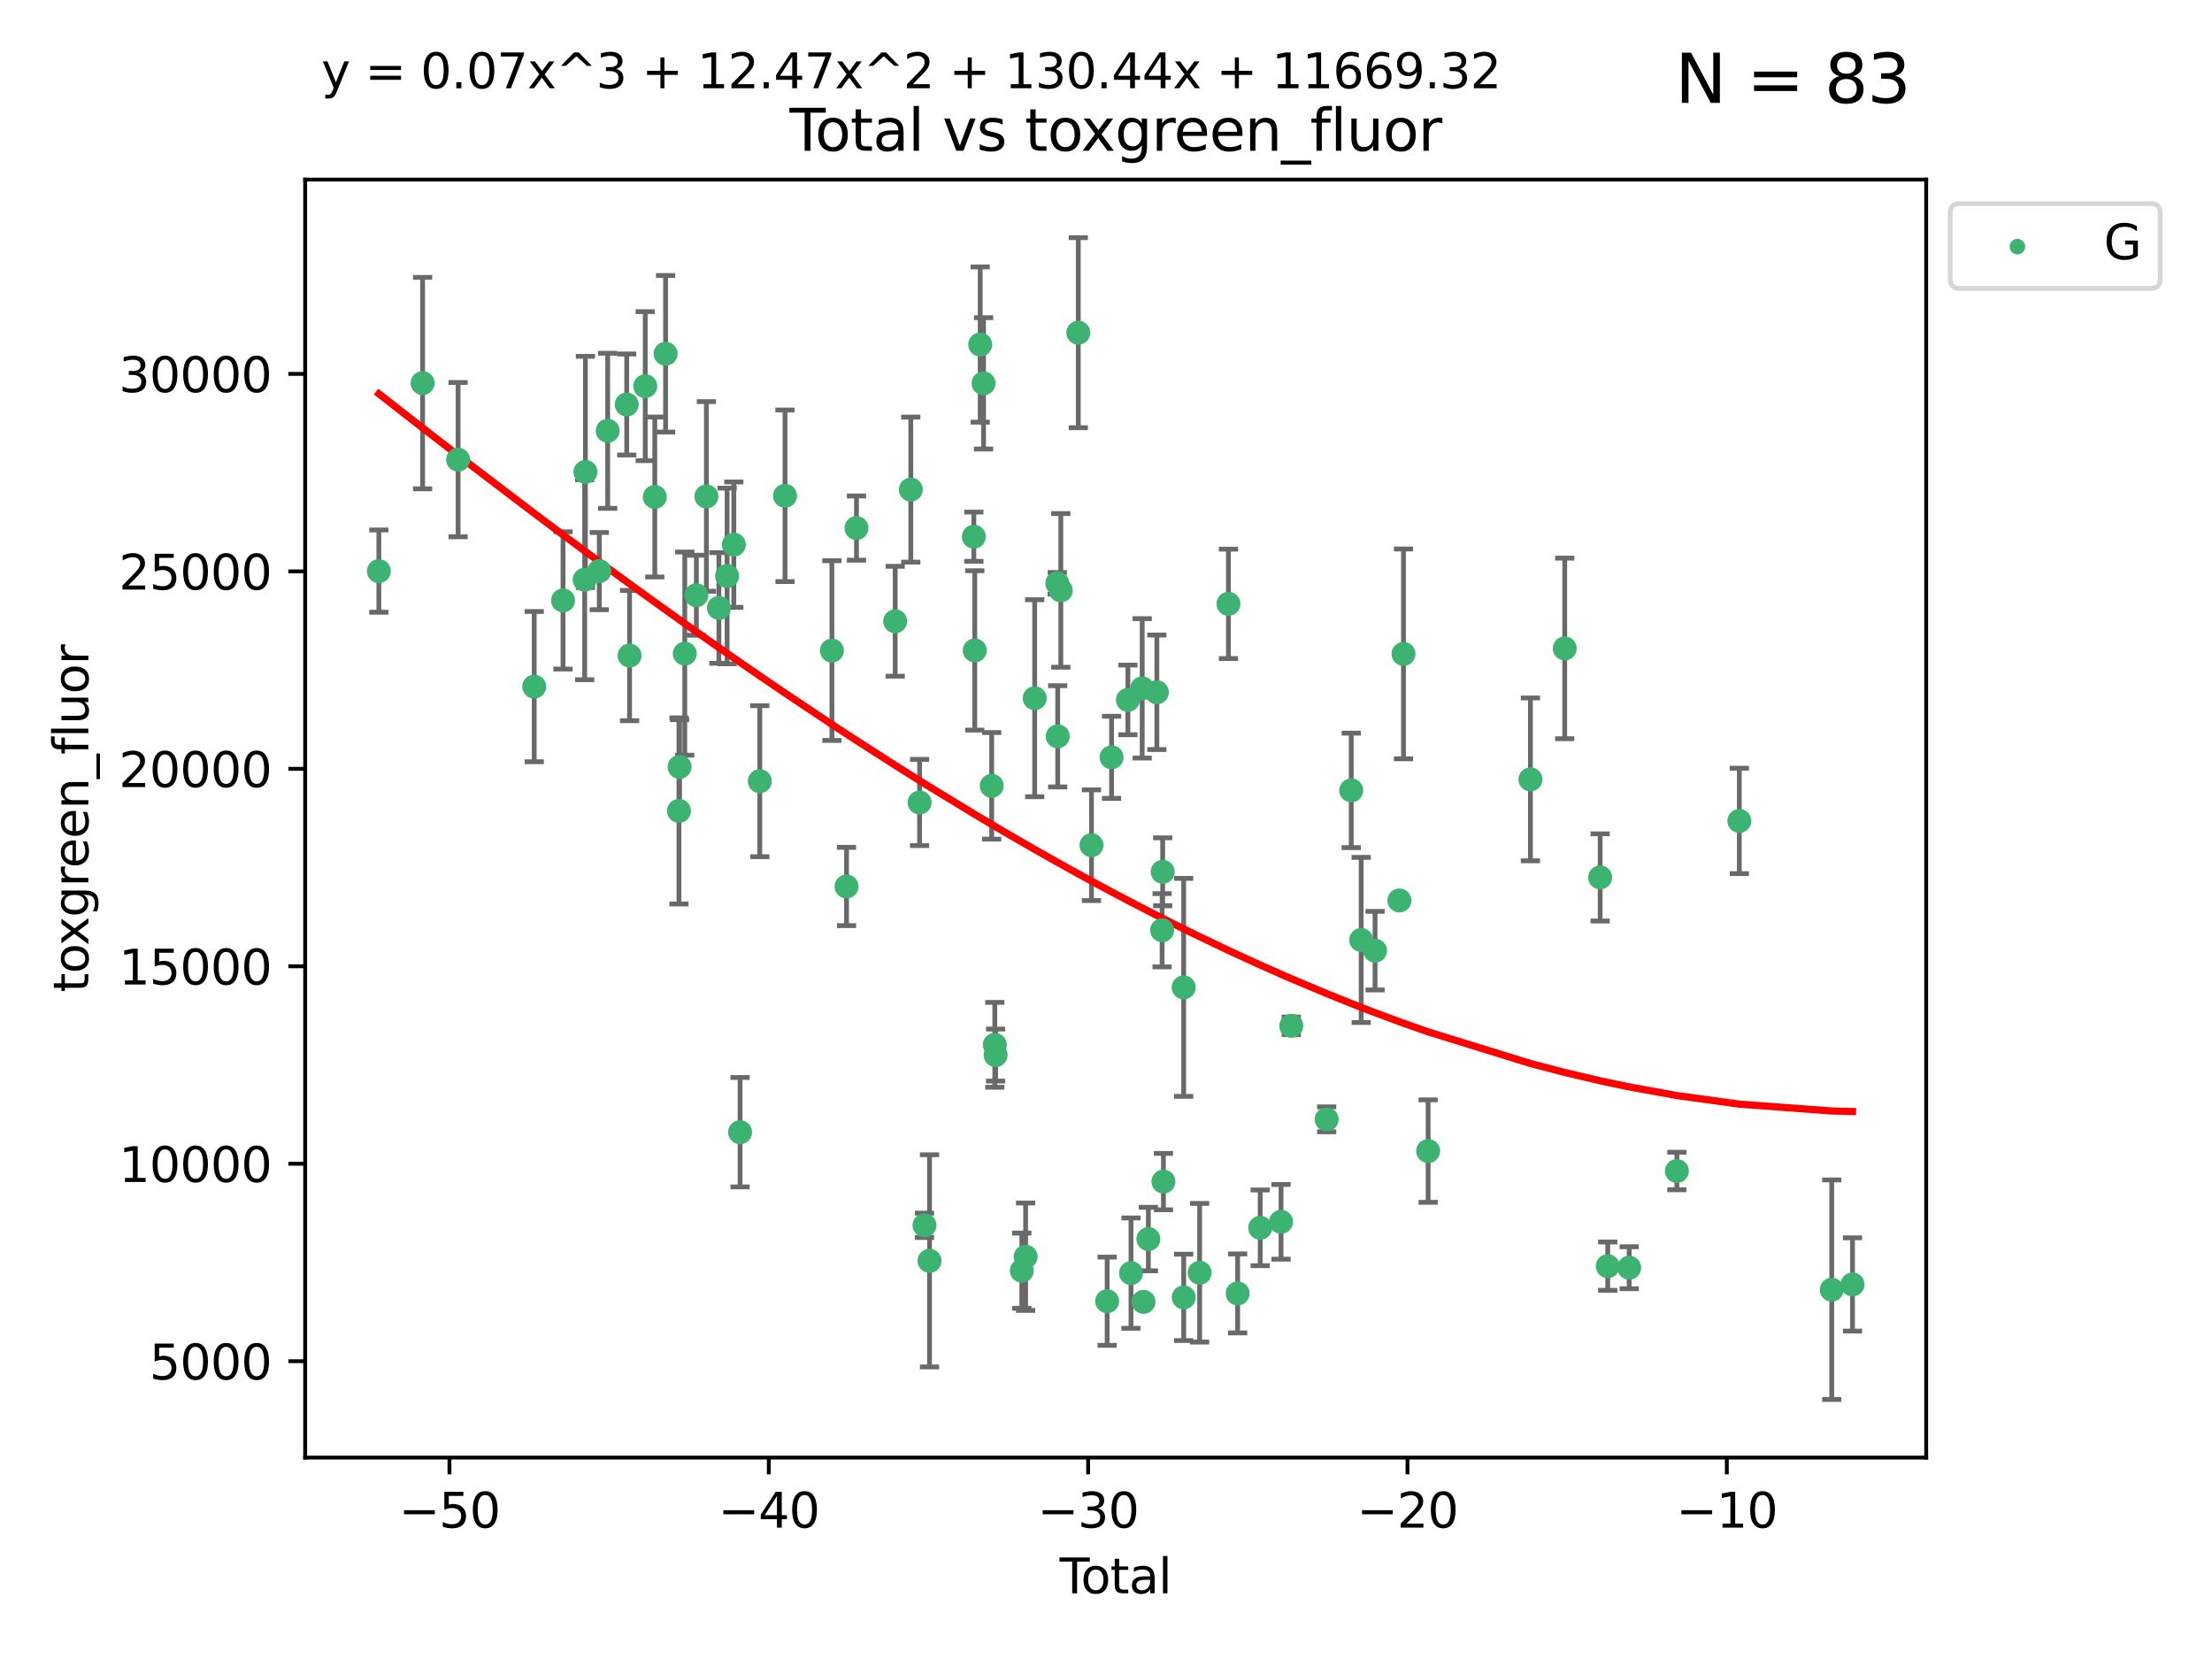 <?xml version="1.0" encoding="utf-8" standalone="no"?>
<!DOCTYPE svg PUBLIC "-//W3C//DTD SVG 1.1//EN"
  "http://www.w3.org/Graphics/SVG/1.1/DTD/svg11.dtd">
<svg xmlns:xlink="http://www.w3.org/1999/xlink" width="460.8pt" height="345.6pt" viewBox="0 0 460.8 345.6" xmlns="http://www.w3.org/2000/svg" version="1.1">
 <defs>
  <style type="text/css">*{stroke-linejoin: round; stroke-linecap: butt}</style>
 </defs>
 <g id="figure_1">
  <g id="patch_1">
   <path d="M 0 345.6 
L 460.8 345.6 
L 460.8 0 
L 0 0 
z
" style="fill: #ffffff"/>
  </g>
  <g id="axes_1">
   <g id="patch_2">
    <path d="M 63.571 303.64 
L 401.26 303.64 
L 401.26 37.411 
L 63.571 37.411 
z
" style="fill: #ffffff"/>
   </g>
   <g id="PathCollection_1">
    <defs>
     <path id="mf0acb32f32" d="M 0 1.118 
C 0.297 1.118 0.581 1 0.791 0.791 
C 1 0.581 1.118 0.297 1.118 0 
C 1.118 -0.297 1 -0.581 0.791 -0.791 
C 0.581 -1 0.297 -1.118 0 -1.118 
C -0.297 -1.118 -0.581 -1 -0.791 -0.791 
C -1 -0.581 -1.118 -0.297 -1.118 0 
C -1.118 0.297 -1 0.581 -0.791 0.791 
C -0.581 1 -0.297 1.118 0 1.118 
z
" style="stroke: #3cb371"/>
    </defs>
    <g clip-path="url(#p26cf768a4a)">
     <use xlink:href="#mf0acb32f32" x="78.921" y="118.97" style="fill: #3cb371; stroke: #3cb371"/>
     <use xlink:href="#mf0acb32f32" x="88.034" y="79.805" style="fill: #3cb371; stroke: #3cb371"/>
     <use xlink:href="#mf0acb32f32" x="95.431" y="95.754" style="fill: #3cb371; stroke: #3cb371"/>
     <use xlink:href="#mf0acb32f32" x="111.287" y="143.032" style="fill: #3cb371; stroke: #3cb371"/>
     <use xlink:href="#mf0acb32f32" x="117.288" y="125.08" style="fill: #3cb371; stroke: #3cb371"/>
     <use xlink:href="#mf0acb32f32" x="121.8" y="120.767" style="fill: #3cb371; stroke: #3cb371"/>
     <use xlink:href="#mf0acb32f32" x="121.953" y="98.308" style="fill: #3cb371; stroke: #3cb371"/>
     <use xlink:href="#mf0acb32f32" x="124.844" y="118.969" style="fill: #3cb371; stroke: #3cb371"/>
     <use xlink:href="#mf0acb32f32" x="126.591" y="89.743" style="fill: #3cb371; stroke: #3cb371"/>
     <use xlink:href="#mf0acb32f32" x="130.556" y="84.262" style="fill: #3cb371; stroke: #3cb371"/>
     <use xlink:href="#mf0acb32f32" x="131.152" y="136.57" style="fill: #3cb371; stroke: #3cb371"/>
     <use xlink:href="#mf0acb32f32" x="134.417" y="80.443" style="fill: #3cb371; stroke: #3cb371"/>
     <use xlink:href="#mf0acb32f32" x="136.403" y="103.531" style="fill: #3cb371; stroke: #3cb371"/>
     <use xlink:href="#mf0acb32f32" x="138.654" y="73.696" style="fill: #3cb371; stroke: #3cb371"/>
     <use xlink:href="#mf0acb32f32" x="141.442" y="168.926" style="fill: #3cb371; stroke: #3cb371"/>
     <use xlink:href="#mf0acb32f32" x="141.564" y="159.762" style="fill: #3cb371; stroke: #3cb371"/>
     <use xlink:href="#mf0acb32f32" x="142.649" y="136.157" style="fill: #3cb371; stroke: #3cb371"/>
     <use xlink:href="#mf0acb32f32" x="145.066" y="123.997" style="fill: #3cb371; stroke: #3cb371"/>
     <use xlink:href="#mf0acb32f32" x="147.155" y="103.412" style="fill: #3cb371; stroke: #3cb371"/>
     <use xlink:href="#mf0acb32f32" x="149.762" y="126.648" style="fill: #3cb371; stroke: #3cb371"/>
     <use xlink:href="#mf0acb32f32" x="151.469" y="119.992" style="fill: #3cb371; stroke: #3cb371"/>
     <use xlink:href="#mf0acb32f32" x="152.868" y="113.457" style="fill: #3cb371; stroke: #3cb371"/>
     <use xlink:href="#mf0acb32f32" x="154.169" y="235.858" style="fill: #3cb371; stroke: #3cb371"/>
     <use xlink:href="#mf0acb32f32" x="158.279" y="162.736" style="fill: #3cb371; stroke: #3cb371"/>
     <use xlink:href="#mf0acb32f32" x="163.533" y="103.283" style="fill: #3cb371; stroke: #3cb371"/>
     <use xlink:href="#mf0acb32f32" x="173.299" y="135.526" style="fill: #3cb371; stroke: #3cb371"/>
     <use xlink:href="#mf0acb32f32" x="176.348" y="184.671" style="fill: #3cb371; stroke: #3cb371"/>
     <use xlink:href="#mf0acb32f32" x="178.418" y="110.008" style="fill: #3cb371; stroke: #3cb371"/>
     <use xlink:href="#mf0acb32f32" x="186.483" y="129.417" style="fill: #3cb371; stroke: #3cb371"/>
     <use xlink:href="#mf0acb32f32" x="189.737" y="101.992" style="fill: #3cb371; stroke: #3cb371"/>
     <use xlink:href="#mf0acb32f32" x="191.568" y="167.177" style="fill: #3cb371; stroke: #3cb371"/>
     <use xlink:href="#mf0acb32f32" x="192.59" y="255.258" style="fill: #3cb371; stroke: #3cb371"/>
     <use xlink:href="#mf0acb32f32" x="193.635" y="262.657" style="fill: #3cb371; stroke: #3cb371"/>
     <use xlink:href="#mf0acb32f32" x="202.868" y="111.804" style="fill: #3cb371; stroke: #3cb371"/>
     <use xlink:href="#mf0acb32f32" x="203.06" y="135.494" style="fill: #3cb371; stroke: #3cb371"/>
     <use xlink:href="#mf0acb32f32" x="204.192" y="71.775" style="fill: #3cb371; stroke: #3cb371"/>
     <use xlink:href="#mf0acb32f32" x="204.894" y="79.856" style="fill: #3cb371; stroke: #3cb371"/>
     <use xlink:href="#mf0acb32f32" x="206.587" y="163.701" style="fill: #3cb371; stroke: #3cb371"/>
     <use xlink:href="#mf0acb32f32" x="207.235" y="217.66" style="fill: #3cb371; stroke: #3cb371"/>
     <use xlink:href="#mf0acb32f32" x="207.402" y="219.788" style="fill: #3cb371; stroke: #3cb371"/>
     <use xlink:href="#mf0acb32f32" x="212.862" y="264.706" style="fill: #3cb371; stroke: #3cb371"/>
     <use xlink:href="#mf0acb32f32" x="213.656" y="261.793" style="fill: #3cb371; stroke: #3cb371"/>
     <use xlink:href="#mf0acb32f32" x="215.547" y="145.454" style="fill: #3cb371; stroke: #3cb371"/>
     <use xlink:href="#mf0acb32f32" x="220.251" y="121.513" style="fill: #3cb371; stroke: #3cb371"/>
     <use xlink:href="#mf0acb32f32" x="220.34" y="153.391" style="fill: #3cb371; stroke: #3cb371"/>
     <use xlink:href="#mf0acb32f32" x="220.984" y="122.99" style="fill: #3cb371; stroke: #3cb371"/>
     <use xlink:href="#mf0acb32f32" x="224.627" y="69.307" style="fill: #3cb371; stroke: #3cb371"/>
     <use xlink:href="#mf0acb32f32" x="227.375" y="176.072" style="fill: #3cb371; stroke: #3cb371"/>
     <use xlink:href="#mf0acb32f32" x="230.639" y="271.066" style="fill: #3cb371; stroke: #3cb371"/>
     <use xlink:href="#mf0acb32f32" x="231.56" y="157.761" style="fill: #3cb371; stroke: #3cb371"/>
     <use xlink:href="#mf0acb32f32" x="234.961" y="145.801" style="fill: #3cb371; stroke: #3cb371"/>
     <use xlink:href="#mf0acb32f32" x="235.608" y="265.213" style="fill: #3cb371; stroke: #3cb371"/>
     <use xlink:href="#mf0acb32f32" x="237.939" y="143.4" style="fill: #3cb371; stroke: #3cb371"/>
     <use xlink:href="#mf0acb32f32" x="238.211" y="271.2" style="fill: #3cb371; stroke: #3cb371"/>
     <use xlink:href="#mf0acb32f32" x="239.227" y="258.117" style="fill: #3cb371; stroke: #3cb371"/>
     <use xlink:href="#mf0acb32f32" x="240.994" y="144.217" style="fill: #3cb371; stroke: #3cb371"/>
     <use xlink:href="#mf0acb32f32" x="242.089" y="193.787" style="fill: #3cb371; stroke: #3cb371"/>
     <use xlink:href="#mf0acb32f32" x="242.209" y="181.606" style="fill: #3cb371; stroke: #3cb371"/>
     <use xlink:href="#mf0acb32f32" x="242.364" y="246.146" style="fill: #3cb371; stroke: #3cb371"/>
     <use xlink:href="#mf0acb32f32" x="246.579" y="205.687" style="fill: #3cb371; stroke: #3cb371"/>
     <use xlink:href="#mf0acb32f32" x="246.589" y="270.27" style="fill: #3cb371; stroke: #3cb371"/>
     <use xlink:href="#mf0acb32f32" x="249.904" y="265.137" style="fill: #3cb371; stroke: #3cb371"/>
     <use xlink:href="#mf0acb32f32" x="255.907" y="125.791" style="fill: #3cb371; stroke: #3cb371"/>
     <use xlink:href="#mf0acb32f32" x="257.82" y="269.444" style="fill: #3cb371; stroke: #3cb371"/>
     <use xlink:href="#mf0acb32f32" x="262.525" y="255.776" style="fill: #3cb371; stroke: #3cb371"/>
     <use xlink:href="#mf0acb32f32" x="266.864" y="254.526" style="fill: #3cb371; stroke: #3cb371"/>
     <use xlink:href="#mf0acb32f32" x="268.995" y="213.699" style="fill: #3cb371; stroke: #3cb371"/>
     <use xlink:href="#mf0acb32f32" x="276.367" y="233.178" style="fill: #3cb371; stroke: #3cb371"/>
     <use xlink:href="#mf0acb32f32" x="281.485" y="164.653" style="fill: #3cb371; stroke: #3cb371"/>
     <use xlink:href="#mf0acb32f32" x="283.559" y="195.808" style="fill: #3cb371; stroke: #3cb371"/>
     <use xlink:href="#mf0acb32f32" x="286.452" y="198.037" style="fill: #3cb371; stroke: #3cb371"/>
     <use xlink:href="#mf0acb32f32" x="291.517" y="187.588" style="fill: #3cb371; stroke: #3cb371"/>
     <use xlink:href="#mf0acb32f32" x="292.376" y="136.219" style="fill: #3cb371; stroke: #3cb371"/>
     <use xlink:href="#mf0acb32f32" x="297.507" y="239.791" style="fill: #3cb371; stroke: #3cb371"/>
     <use xlink:href="#mf0acb32f32" x="318.814" y="162.358" style="fill: #3cb371; stroke: #3cb371"/>
     <use xlink:href="#mf0acb32f32" x="325.963" y="135.079" style="fill: #3cb371; stroke: #3cb371"/>
     <use xlink:href="#mf0acb32f32" x="333.34" y="182.779" style="fill: #3cb371; stroke: #3cb371"/>
     <use xlink:href="#mf0acb32f32" x="334.921" y="263.762" style="fill: #3cb371; stroke: #3cb371"/>
     <use xlink:href="#mf0acb32f32" x="339.39" y="264.091" style="fill: #3cb371; stroke: #3cb371"/>
     <use xlink:href="#mf0acb32f32" x="349.323" y="243.94" style="fill: #3cb371; stroke: #3cb371"/>
     <use xlink:href="#mf0acb32f32" x="362.334" y="171.015" style="fill: #3cb371; stroke: #3cb371"/>
     <use xlink:href="#mf0acb32f32" x="381.585" y="268.671" style="fill: #3cb371; stroke: #3cb371"/>
     <use xlink:href="#mf0acb32f32" x="385.911" y="267.575" style="fill: #3cb371; stroke: #3cb371"/>
    </g>
   </g>
   <g id="matplotlib.axis_1">
    <g id="xtick_1">
     <g id="line2d_1">
      <defs>
       <path id="mf37a574b76" d="M 0 0 
L 0 3.5 
" style="stroke: #000000; stroke-width: 0.8"/>
      </defs>
      <g>
       <use xlink:href="#mf37a574b76" x="93.632" y="303.64" style="stroke: #000000; stroke-width: 0.8"/>
      </g>
     </g>
     <g id="text_1">
      <!-- −50 -->
      <g transform="translate(83.08 318.238)scale(0.1 -0.1)">
       <defs>
        <path id="DejaVuSans-2212" d="M 678 2272 
L 4684 2272 
L 4684 1741 
L 678 1741 
L 678 2272 
z
" transform="scale(0.016)"/>
        <path id="DejaVuSans-35" d="M 691 4666 
L 3169 4666 
L 3169 4134 
L 1269 4134 
L 1269 2991 
Q 1406 3038 1543 3061 
Q 1681 3084 1819 3084 
Q 2600 3084 3056 2656 
Q 3513 2228 3513 1497 
Q 3513 744 3044 326 
Q 2575 -91 1722 -91 
Q 1428 -91 1123 -41 
Q 819 9 494 109 
L 494 744 
Q 775 591 1075 516 
Q 1375 441 1709 441 
Q 2250 441 2565 725 
Q 2881 1009 2881 1497 
Q 2881 1984 2565 2268 
Q 2250 2553 1709 2553 
Q 1456 2553 1204 2497 
Q 953 2441 691 2322 
L 691 4666 
z
" transform="scale(0.016)"/>
        <path id="DejaVuSans-30" d="M 2034 4250 
Q 1547 4250 1301 3770 
Q 1056 3291 1056 2328 
Q 1056 1369 1301 889 
Q 1547 409 2034 409 
Q 2525 409 2770 889 
Q 3016 1369 3016 2328 
Q 3016 3291 2770 3770 
Q 2525 4250 2034 4250 
z
M 2034 4750 
Q 2819 4750 3233 4129 
Q 3647 3509 3647 2328 
Q 3647 1150 3233 529 
Q 2819 -91 2034 -91 
Q 1250 -91 836 529 
Q 422 1150 422 2328 
Q 422 3509 836 4129 
Q 1250 4750 2034 4750 
z
" transform="scale(0.016)"/>
       </defs>
       <use xlink:href="#DejaVuSans-2212"/>
       <use xlink:href="#DejaVuSans-35" x="83.789"/>
       <use xlink:href="#DejaVuSans-30" x="147.412"/>
      </g>
     </g>
    </g>
    <g id="xtick_2">
     <g id="line2d_2">
      <g>
       <use xlink:href="#mf37a574b76" x="160.156" y="303.64" style="stroke: #000000; stroke-width: 0.8"/>
      </g>
     </g>
     <g id="text_2">
      <!-- −40 -->
      <g transform="translate(149.604 318.238)scale(0.1 -0.1)">
       <defs>
        <path id="DejaVuSans-34" d="M 2419 4116 
L 825 1625 
L 2419 1625 
L 2419 4116 
z
M 2253 4666 
L 3047 4666 
L 3047 1625 
L 3713 1625 
L 3713 1100 
L 3047 1100 
L 3047 0 
L 2419 0 
L 2419 1100 
L 313 1100 
L 313 1709 
L 2253 4666 
z
" transform="scale(0.016)"/>
       </defs>
       <use xlink:href="#DejaVuSans-2212"/>
       <use xlink:href="#DejaVuSans-34" x="83.789"/>
       <use xlink:href="#DejaVuSans-30" x="147.412"/>
      </g>
     </g>
    </g>
    <g id="xtick_3">
     <g id="line2d_3">
      <g>
       <use xlink:href="#mf37a574b76" x="226.68" y="303.64" style="stroke: #000000; stroke-width: 0.8"/>
      </g>
     </g>
     <g id="text_3">
      <!-- −30 -->
      <g transform="translate(216.127 318.238)scale(0.1 -0.1)">
       <defs>
        <path id="DejaVuSans-33" d="M 2597 2516 
Q 3050 2419 3304 2112 
Q 3559 1806 3559 1356 
Q 3559 666 3084 287 
Q 2609 -91 1734 -91 
Q 1441 -91 1130 -33 
Q 819 25 488 141 
L 488 750 
Q 750 597 1062 519 
Q 1375 441 1716 441 
Q 2309 441 2620 675 
Q 2931 909 2931 1356 
Q 2931 1769 2642 2001 
Q 2353 2234 1838 2234 
L 1294 2234 
L 1294 2753 
L 1863 2753 
Q 2328 2753 2575 2939 
Q 2822 3125 2822 3475 
Q 2822 3834 2567 4026 
Q 2313 4219 1838 4219 
Q 1578 4219 1281 4162 
Q 984 4106 628 3988 
L 628 4550 
Q 988 4650 1302 4700 
Q 1616 4750 1894 4750 
Q 2613 4750 3031 4423 
Q 3450 4097 3450 3541 
Q 3450 3153 3228 2886 
Q 3006 2619 2597 2516 
z
" transform="scale(0.016)"/>
       </defs>
       <use xlink:href="#DejaVuSans-2212"/>
       <use xlink:href="#DejaVuSans-33" x="83.789"/>
       <use xlink:href="#DejaVuSans-30" x="147.412"/>
      </g>
     </g>
    </g>
    <g id="xtick_4">
     <g id="line2d_4">
      <g>
       <use xlink:href="#mf37a574b76" x="293.203" y="303.64" style="stroke: #000000; stroke-width: 0.8"/>
      </g>
     </g>
     <g id="text_4">
      <!-- −20 -->
      <g transform="translate(282.651 318.238)scale(0.1 -0.1)">
       <defs>
        <path id="DejaVuSans-32" d="M 1228 531 
L 3431 531 
L 3431 0 
L 469 0 
L 469 531 
Q 828 903 1448 1529 
Q 2069 2156 2228 2338 
Q 2531 2678 2651 2914 
Q 2772 3150 2772 3378 
Q 2772 3750 2511 3984 
Q 2250 4219 1831 4219 
Q 1534 4219 1204 4116 
Q 875 4013 500 3803 
L 500 4441 
Q 881 4594 1212 4672 
Q 1544 4750 1819 4750 
Q 2544 4750 2975 4387 
Q 3406 4025 3406 3419 
Q 3406 3131 3298 2873 
Q 3191 2616 2906 2266 
Q 2828 2175 2409 1742 
Q 1991 1309 1228 531 
z
" transform="scale(0.016)"/>
       </defs>
       <use xlink:href="#DejaVuSans-2212"/>
       <use xlink:href="#DejaVuSans-32" x="83.789"/>
       <use xlink:href="#DejaVuSans-30" x="147.412"/>
      </g>
     </g>
    </g>
    <g id="xtick_5">
     <g id="line2d_5">
      <g>
       <use xlink:href="#mf37a574b76" x="359.727" y="303.64" style="stroke: #000000; stroke-width: 0.8"/>
      </g>
     </g>
     <g id="text_5">
      <!-- −10 -->
      <g transform="translate(349.174 318.238)scale(0.1 -0.1)">
       <defs>
        <path id="DejaVuSans-31" d="M 794 531 
L 1825 531 
L 1825 4091 
L 703 3866 
L 703 4441 
L 1819 4666 
L 2450 4666 
L 2450 531 
L 3481 531 
L 3481 0 
L 794 0 
L 794 531 
z
" transform="scale(0.016)"/>
       </defs>
       <use xlink:href="#DejaVuSans-2212"/>
       <use xlink:href="#DejaVuSans-31" x="83.789"/>
       <use xlink:href="#DejaVuSans-30" x="147.412"/>
      </g>
     </g>
    </g>
    <g id="text_6">
     <!-- Total -->
     <g transform="translate(220.739 331.917)scale(0.1 -0.1)">
      <defs>
       <path id="DejaVuSans-54" d="M -19 4666 
L 3928 4666 
L 3928 4134 
L 2272 4134 
L 2272 0 
L 1638 0 
L 1638 4134 
L -19 4134 
L -19 4666 
z
" transform="scale(0.016)"/>
       <path id="DejaVuSans-6f" d="M 1959 3097 
Q 1497 3097 1228 2736 
Q 959 2375 959 1747 
Q 959 1119 1226 758 
Q 1494 397 1959 397 
Q 2419 397 2687 759 
Q 2956 1122 2956 1747 
Q 2956 2369 2687 2733 
Q 2419 3097 1959 3097 
z
M 1959 3584 
Q 2709 3584 3137 3096 
Q 3566 2609 3566 1747 
Q 3566 888 3137 398 
Q 2709 -91 1959 -91 
Q 1206 -91 779 398 
Q 353 888 353 1747 
Q 353 2609 779 3096 
Q 1206 3584 1959 3584 
z
" transform="scale(0.016)"/>
       <path id="DejaVuSans-74" d="M 1172 4494 
L 1172 3500 
L 2356 3500 
L 2356 3053 
L 1172 3053 
L 1172 1153 
Q 1172 725 1289 603 
Q 1406 481 1766 481 
L 2356 481 
L 2356 0 
L 1766 0 
Q 1100 0 847 248 
Q 594 497 594 1153 
L 594 3053 
L 172 3053 
L 172 3500 
L 594 3500 
L 594 4494 
L 1172 4494 
z
" transform="scale(0.016)"/>
       <path id="DejaVuSans-61" d="M 2194 1759 
Q 1497 1759 1228 1600 
Q 959 1441 959 1056 
Q 959 750 1161 570 
Q 1363 391 1709 391 
Q 2188 391 2477 730 
Q 2766 1069 2766 1631 
L 2766 1759 
L 2194 1759 
z
M 3341 1997 
L 3341 0 
L 2766 0 
L 2766 531 
Q 2569 213 2275 61 
Q 1981 -91 1556 -91 
Q 1019 -91 701 211 
Q 384 513 384 1019 
Q 384 1609 779 1909 
Q 1175 2209 1959 2209 
L 2766 2209 
L 2766 2266 
Q 2766 2663 2505 2880 
Q 2244 3097 1772 3097 
Q 1472 3097 1187 3025 
Q 903 2953 641 2809 
L 641 3341 
Q 956 3463 1253 3523 
Q 1550 3584 1831 3584 
Q 2591 3584 2966 3190 
Q 3341 2797 3341 1997 
z
" transform="scale(0.016)"/>
       <path id="DejaVuSans-6c" d="M 603 4863 
L 1178 4863 
L 1178 0 
L 603 0 
L 603 4863 
z
" transform="scale(0.016)"/>
      </defs>
      <use xlink:href="#DejaVuSans-54"/>
      <use xlink:href="#DejaVuSans-6f" x="44.084"/>
      <use xlink:href="#DejaVuSans-74" x="105.266"/>
      <use xlink:href="#DejaVuSans-61" x="144.475"/>
      <use xlink:href="#DejaVuSans-6c" x="205.754"/>
     </g>
    </g>
   </g>
   <g id="matplotlib.axis_2">
    <g id="ytick_1">
     <g id="line2d_6">
      <defs>
       <path id="ma0cfc011ba" d="M 0 0 
L -3.5 0 
" style="stroke: #000000; stroke-width: 0.8"/>
      </defs>
      <g>
       <use xlink:href="#ma0cfc011ba" x="63.571" y="283.564" style="stroke: #000000; stroke-width: 0.8"/>
      </g>
     </g>
     <g id="text_7">
      <!-- 5000 -->
      <g transform="translate(31.121 287.363)scale(0.1 -0.1)">
       <use xlink:href="#DejaVuSans-35"/>
       <use xlink:href="#DejaVuSans-30" x="63.623"/>
       <use xlink:href="#DejaVuSans-30" x="127.246"/>
       <use xlink:href="#DejaVuSans-30" x="190.869"/>
      </g>
     </g>
    </g>
    <g id="ytick_2">
     <g id="line2d_7">
      <g>
       <use xlink:href="#ma0cfc011ba" x="63.571" y="242.429" style="stroke: #000000; stroke-width: 0.8"/>
      </g>
     </g>
     <g id="text_8">
      <!-- 10000 -->
      <g transform="translate(24.759 246.228)scale(0.1 -0.1)">
       <use xlink:href="#DejaVuSans-31"/>
       <use xlink:href="#DejaVuSans-30" x="63.623"/>
       <use xlink:href="#DejaVuSans-30" x="127.246"/>
       <use xlink:href="#DejaVuSans-30" x="190.869"/>
       <use xlink:href="#DejaVuSans-30" x="254.492"/>
      </g>
     </g>
    </g>
    <g id="ytick_3">
     <g id="line2d_8">
      <g>
       <use xlink:href="#ma0cfc011ba" x="63.571" y="201.293" style="stroke: #000000; stroke-width: 0.8"/>
      </g>
     </g>
     <g id="text_9">
      <!-- 15000 -->
      <g transform="translate(24.759 205.093)scale(0.1 -0.1)">
       <use xlink:href="#DejaVuSans-31"/>
       <use xlink:href="#DejaVuSans-35" x="63.623"/>
       <use xlink:href="#DejaVuSans-30" x="127.246"/>
       <use xlink:href="#DejaVuSans-30" x="190.869"/>
       <use xlink:href="#DejaVuSans-30" x="254.492"/>
      </g>
     </g>
    </g>
    <g id="ytick_4">
     <g id="line2d_9">
      <g>
       <use xlink:href="#ma0cfc011ba" x="63.571" y="160.158" style="stroke: #000000; stroke-width: 0.8"/>
      </g>
     </g>
     <g id="text_10">
      <!-- 20000 -->
      <g transform="translate(24.759 163.957)scale(0.1 -0.1)">
       <use xlink:href="#DejaVuSans-32"/>
       <use xlink:href="#DejaVuSans-30" x="63.623"/>
       <use xlink:href="#DejaVuSans-30" x="127.246"/>
       <use xlink:href="#DejaVuSans-30" x="190.869"/>
       <use xlink:href="#DejaVuSans-30" x="254.492"/>
      </g>
     </g>
    </g>
    <g id="ytick_5">
     <g id="line2d_10">
      <g>
       <use xlink:href="#ma0cfc011ba" x="63.571" y="119.023" style="stroke: #000000; stroke-width: 0.8"/>
      </g>
     </g>
     <g id="text_11">
      <!-- 25000 -->
      <g transform="translate(24.759 122.822)scale(0.1 -0.1)">
       <use xlink:href="#DejaVuSans-32"/>
       <use xlink:href="#DejaVuSans-35" x="63.623"/>
       <use xlink:href="#DejaVuSans-30" x="127.246"/>
       <use xlink:href="#DejaVuSans-30" x="190.869"/>
       <use xlink:href="#DejaVuSans-30" x="254.492"/>
      </g>
     </g>
    </g>
    <g id="ytick_6">
     <g id="line2d_11">
      <g>
       <use xlink:href="#ma0cfc011ba" x="63.571" y="77.887" style="stroke: #000000; stroke-width: 0.8"/>
      </g>
     </g>
     <g id="text_12">
      <!-- 30000 -->
      <g transform="translate(24.759 81.687)scale(0.1 -0.1)">
       <use xlink:href="#DejaVuSans-33"/>
       <use xlink:href="#DejaVuSans-30" x="63.623"/>
       <use xlink:href="#DejaVuSans-30" x="127.246"/>
       <use xlink:href="#DejaVuSans-30" x="190.869"/>
       <use xlink:href="#DejaVuSans-30" x="254.492"/>
      </g>
     </g>
    </g>
    <g id="text_13">
     <!-- toxgreen_fluor -->
     <g transform="translate(18.401 206.72)rotate(-90)scale(0.1 -0.1)">
      <defs>
       <path id="DejaVuSans-78" d="M 3513 3500 
L 2247 1797 
L 3578 0 
L 2900 0 
L 1881 1375 
L 863 0 
L 184 0 
L 1544 1831 
L 300 3500 
L 978 3500 
L 1906 2253 
L 2834 3500 
L 3513 3500 
z
" transform="scale(0.016)"/>
       <path id="DejaVuSans-67" d="M 2906 1791 
Q 2906 2416 2648 2759 
Q 2391 3103 1925 3103 
Q 1463 3103 1205 2759 
Q 947 2416 947 1791 
Q 947 1169 1205 825 
Q 1463 481 1925 481 
Q 2391 481 2648 825 
Q 2906 1169 2906 1791 
z
M 3481 434 
Q 3481 -459 3084 -895 
Q 2688 -1331 1869 -1331 
Q 1566 -1331 1297 -1286 
Q 1028 -1241 775 -1147 
L 775 -588 
Q 1028 -725 1275 -790 
Q 1522 -856 1778 -856 
Q 2344 -856 2625 -561 
Q 2906 -266 2906 331 
L 2906 616 
Q 2728 306 2450 153 
Q 2172 0 1784 0 
Q 1141 0 747 490 
Q 353 981 353 1791 
Q 353 2603 747 3093 
Q 1141 3584 1784 3584 
Q 2172 3584 2450 3431 
Q 2728 3278 2906 2969 
L 2906 3500 
L 3481 3500 
L 3481 434 
z
" transform="scale(0.016)"/>
       <path id="DejaVuSans-72" d="M 2631 2963 
Q 2534 3019 2420 3045 
Q 2306 3072 2169 3072 
Q 1681 3072 1420 2755 
Q 1159 2438 1159 1844 
L 1159 0 
L 581 0 
L 581 3500 
L 1159 3500 
L 1159 2956 
Q 1341 3275 1631 3429 
Q 1922 3584 2338 3584 
Q 2397 3584 2469 3576 
Q 2541 3569 2628 3553 
L 2631 2963 
z
" transform="scale(0.016)"/>
       <path id="DejaVuSans-65" d="M 3597 1894 
L 3597 1613 
L 953 1613 
Q 991 1019 1311 708 
Q 1631 397 2203 397 
Q 2534 397 2845 478 
Q 3156 559 3463 722 
L 3463 178 
Q 3153 47 2828 -22 
Q 2503 -91 2169 -91 
Q 1331 -91 842 396 
Q 353 884 353 1716 
Q 353 2575 817 3079 
Q 1281 3584 2069 3584 
Q 2775 3584 3186 3129 
Q 3597 2675 3597 1894 
z
M 3022 2063 
Q 3016 2534 2758 2815 
Q 2500 3097 2075 3097 
Q 1594 3097 1305 2825 
Q 1016 2553 972 2059 
L 3022 2063 
z
" transform="scale(0.016)"/>
       <path id="DejaVuSans-6e" d="M 3513 2113 
L 3513 0 
L 2938 0 
L 2938 2094 
Q 2938 2591 2744 2837 
Q 2550 3084 2163 3084 
Q 1697 3084 1428 2787 
Q 1159 2491 1159 1978 
L 1159 0 
L 581 0 
L 581 3500 
L 1159 3500 
L 1159 2956 
Q 1366 3272 1645 3428 
Q 1925 3584 2291 3584 
Q 2894 3584 3203 3211 
Q 3513 2838 3513 2113 
z
" transform="scale(0.016)"/>
       <path id="DejaVuSans-5f" d="M 3263 -1063 
L 3263 -1509 
L -63 -1509 
L -63 -1063 
L 3263 -1063 
z
" transform="scale(0.016)"/>
       <path id="DejaVuSans-66" d="M 2375 4863 
L 2375 4384 
L 1825 4384 
Q 1516 4384 1395 4259 
Q 1275 4134 1275 3809 
L 1275 3500 
L 2222 3500 
L 2222 3053 
L 1275 3053 
L 1275 0 
L 697 0 
L 697 3053 
L 147 3053 
L 147 3500 
L 697 3500 
L 697 3744 
Q 697 4328 969 4595 
Q 1241 4863 1831 4863 
L 2375 4863 
z
" transform="scale(0.016)"/>
       <path id="DejaVuSans-75" d="M 544 1381 
L 544 3500 
L 1119 3500 
L 1119 1403 
Q 1119 906 1312 657 
Q 1506 409 1894 409 
Q 2359 409 2629 706 
Q 2900 1003 2900 1516 
L 2900 3500 
L 3475 3500 
L 3475 0 
L 2900 0 
L 2900 538 
Q 2691 219 2414 64 
Q 2138 -91 1772 -91 
Q 1169 -91 856 284 
Q 544 659 544 1381 
z
M 1991 3584 
L 1991 3584 
z
" transform="scale(0.016)"/>
      </defs>
      <use xlink:href="#DejaVuSans-74"/>
      <use xlink:href="#DejaVuSans-6f" x="39.209"/>
      <use xlink:href="#DejaVuSans-78" x="97.266"/>
      <use xlink:href="#DejaVuSans-67" x="156.445"/>
      <use xlink:href="#DejaVuSans-72" x="219.922"/>
      <use xlink:href="#DejaVuSans-65" x="258.785"/>
      <use xlink:href="#DejaVuSans-65" x="320.309"/>
      <use xlink:href="#DejaVuSans-6e" x="381.832"/>
      <use xlink:href="#DejaVuSans-5f" x="445.211"/>
      <use xlink:href="#DejaVuSans-66" x="495.211"/>
      <use xlink:href="#DejaVuSans-6c" x="530.416"/>
      <use xlink:href="#DejaVuSans-75" x="558.199"/>
      <use xlink:href="#DejaVuSans-6f" x="621.578"/>
      <use xlink:href="#DejaVuSans-72" x="682.76"/>
     </g>
    </g>
   </g>
   <g id="LineCollection_1">
    <path d="M 78.921 127.538 
L 78.921 110.401 
" clip-path="url(#p26cf768a4a)" style="fill: none; stroke: #696969"/>
    <path d="M 88.034 101.829 
L 88.034 57.781 
" clip-path="url(#p26cf768a4a)" style="fill: none; stroke: #696969"/>
    <path d="M 95.431 111.827 
L 95.431 79.681 
" clip-path="url(#p26cf768a4a)" style="fill: none; stroke: #696969"/>
    <path d="M 111.287 158.677 
L 111.287 127.387 
" clip-path="url(#p26cf768a4a)" style="fill: none; stroke: #696969"/>
    <path d="M 117.288 139.378 
L 117.288 110.781 
" clip-path="url(#p26cf768a4a)" style="fill: none; stroke: #696969"/>
    <path d="M 121.8 141.601 
L 121.8 99.932 
" clip-path="url(#p26cf768a4a)" style="fill: none; stroke: #696969"/>
    <path d="M 121.953 122.389 
L 121.953 74.228 
" clip-path="url(#p26cf768a4a)" style="fill: none; stroke: #696969"/>
    <path d="M 124.844 127.009 
L 124.844 110.929 
" clip-path="url(#p26cf768a4a)" style="fill: none; stroke: #696969"/>
    <path d="M 126.591 105.9 
L 126.591 73.585 
" clip-path="url(#p26cf768a4a)" style="fill: none; stroke: #696969"/>
    <path d="M 130.556 94.783 
L 130.556 73.741 
" clip-path="url(#p26cf768a4a)" style="fill: none; stroke: #696969"/>
    <path d="M 131.152 150.135 
L 131.152 123.005 
" clip-path="url(#p26cf768a4a)" style="fill: none; stroke: #696969"/>
    <path d="M 134.417 95.96 
L 134.417 64.927 
" clip-path="url(#p26cf768a4a)" style="fill: none; stroke: #696969"/>
    <path d="M 136.403 120.192 
L 136.403 86.869 
" clip-path="url(#p26cf768a4a)" style="fill: none; stroke: #696969"/>
    <path d="M 138.654 90 
L 138.654 57.392 
" clip-path="url(#p26cf768a4a)" style="fill: none; stroke: #696969"/>
    <path d="M 141.442 188.312 
L 141.442 149.54 
" clip-path="url(#p26cf768a4a)" style="fill: none; stroke: #696969"/>
    <path d="M 141.564 169.592 
L 141.564 149.933 
" clip-path="url(#p26cf768a4a)" style="fill: none; stroke: #696969"/>
    <path d="M 142.649 157.317 
L 142.649 114.996 
" clip-path="url(#p26cf768a4a)" style="fill: none; stroke: #696969"/>
    <path d="M 145.066 132.328 
L 145.066 115.665 
" clip-path="url(#p26cf768a4a)" style="fill: none; stroke: #696969"/>
    <path d="M 147.155 123.161 
L 147.155 83.663 
" clip-path="url(#p26cf768a4a)" style="fill: none; stroke: #696969"/>
    <path d="M 149.762 138.169 
L 149.762 115.126 
" clip-path="url(#p26cf768a4a)" style="fill: none; stroke: #696969"/>
    <path d="M 151.469 138.292 
L 151.469 101.693 
" clip-path="url(#p26cf768a4a)" style="fill: none; stroke: #696969"/>
    <path d="M 152.868 126.513 
L 152.868 100.401 
" clip-path="url(#p26cf768a4a)" style="fill: none; stroke: #696969"/>
    <path d="M 154.169 247.256 
L 154.169 224.46 
" clip-path="url(#p26cf768a4a)" style="fill: none; stroke: #696969"/>
    <path d="M 158.279 178.463 
L 158.279 147.01 
" clip-path="url(#p26cf768a4a)" style="fill: none; stroke: #696969"/>
    <path d="M 163.533 121.152 
L 163.533 85.414 
" clip-path="url(#p26cf768a4a)" style="fill: none; stroke: #696969"/>
    <path d="M 173.299 154.253 
L 173.299 116.8 
" clip-path="url(#p26cf768a4a)" style="fill: none; stroke: #696969"/>
    <path d="M 176.348 192.825 
L 176.348 176.517 
" clip-path="url(#p26cf768a4a)" style="fill: none; stroke: #696969"/>
    <path d="M 178.418 116.699 
L 178.418 103.317 
" clip-path="url(#p26cf768a4a)" style="fill: none; stroke: #696969"/>
    <path d="M 186.483 140.862 
L 186.483 117.971 
" clip-path="url(#p26cf768a4a)" style="fill: none; stroke: #696969"/>
    <path d="M 189.737 117.096 
L 189.737 86.887 
" clip-path="url(#p26cf768a4a)" style="fill: none; stroke: #696969"/>
    <path d="M 191.568 176.158 
L 191.568 158.196 
" clip-path="url(#p26cf768a4a)" style="fill: none; stroke: #696969"/>
    <path d="M 192.59 257.792 
L 192.59 252.724 
" clip-path="url(#p26cf768a4a)" style="fill: none; stroke: #696969"/>
    <path d="M 193.635 284.758 
L 193.635 240.555 
" clip-path="url(#p26cf768a4a)" style="fill: none; stroke: #696969"/>
    <path d="M 202.868 116.926 
L 202.868 106.681 
" clip-path="url(#p26cf768a4a)" style="fill: none; stroke: #696969"/>
    <path d="M 203.06 152.096 
L 203.06 118.892 
" clip-path="url(#p26cf768a4a)" style="fill: none; stroke: #696969"/>
    <path d="M 204.192 87.944 
L 204.192 55.607 
" clip-path="url(#p26cf768a4a)" style="fill: none; stroke: #696969"/>
    <path d="M 204.894 93.538 
L 204.894 66.174 
" clip-path="url(#p26cf768a4a)" style="fill: none; stroke: #696969"/>
    <path d="M 206.587 174.802 
L 206.587 152.599 
" clip-path="url(#p26cf768a4a)" style="fill: none; stroke: #696969"/>
    <path d="M 207.235 226.499 
L 207.235 208.82 
" clip-path="url(#p26cf768a4a)" style="fill: none; stroke: #696969"/>
    <path d="M 207.402 225.205 
L 207.402 214.372 
" clip-path="url(#p26cf768a4a)" style="fill: none; stroke: #696969"/>
    <path d="M 212.862 272.545 
L 212.862 256.867 
" clip-path="url(#p26cf768a4a)" style="fill: none; stroke: #696969"/>
    <path d="M 213.656 272.979 
L 213.656 250.608 
" clip-path="url(#p26cf768a4a)" style="fill: none; stroke: #696969"/>
    <path d="M 215.547 165.974 
L 215.547 124.934 
" clip-path="url(#p26cf768a4a)" style="fill: none; stroke: #696969"/>
    <path d="M 220.251 123.77 
L 220.251 119.257 
" clip-path="url(#p26cf768a4a)" style="fill: none; stroke: #696969"/>
    <path d="M 220.34 163.936 
L 220.34 142.845 
" clip-path="url(#p26cf768a4a)" style="fill: none; stroke: #696969"/>
    <path d="M 220.984 138.996 
L 220.984 106.985 
" clip-path="url(#p26cf768a4a)" style="fill: none; stroke: #696969"/>
    <path d="M 224.627 89.102 
L 224.627 49.513 
" clip-path="url(#p26cf768a4a)" style="fill: none; stroke: #696969"/>
    <path d="M 227.375 187.602 
L 227.375 164.543 
" clip-path="url(#p26cf768a4a)" style="fill: none; stroke: #696969"/>
    <path d="M 230.639 280.255 
L 230.639 261.877 
" clip-path="url(#p26cf768a4a)" style="fill: none; stroke: #696969"/>
    <path d="M 231.56 166.317 
L 231.56 149.206 
" clip-path="url(#p26cf768a4a)" style="fill: none; stroke: #696969"/>
    <path d="M 234.961 153.06 
L 234.961 138.543 
" clip-path="url(#p26cf768a4a)" style="fill: none; stroke: #696969"/>
    <path d="M 235.608 276.705 
L 235.608 253.722 
" clip-path="url(#p26cf768a4a)" style="fill: none; stroke: #696969"/>
    <path d="M 237.939 157.922 
L 237.939 128.878 
" clip-path="url(#p26cf768a4a)" style="fill: none; stroke: #696969"/>
    <path d="M 238.211 271.899 
L 238.211 270.501 
" clip-path="url(#p26cf768a4a)" style="fill: none; stroke: #696969"/>
    <path d="M 239.227 264.731 
L 239.227 251.504 
" clip-path="url(#p26cf768a4a)" style="fill: none; stroke: #696969"/>
    <path d="M 240.994 156.142 
L 240.994 132.293 
" clip-path="url(#p26cf768a4a)" style="fill: none; stroke: #696969"/>
    <path d="M 242.089 201.415 
L 242.089 186.158 
" clip-path="url(#p26cf768a4a)" style="fill: none; stroke: #696969"/>
    <path d="M 242.209 188.683 
L 242.209 174.53 
" clip-path="url(#p26cf768a4a)" style="fill: none; stroke: #696969"/>
    <path d="M 242.364 252.019 
L 242.364 240.273 
" clip-path="url(#p26cf768a4a)" style="fill: none; stroke: #696969"/>
    <path d="M 246.579 228.392 
L 246.579 182.982 
" clip-path="url(#p26cf768a4a)" style="fill: none; stroke: #696969"/>
    <path d="M 246.589 279.266 
L 246.589 261.274 
" clip-path="url(#p26cf768a4a)" style="fill: none; stroke: #696969"/>
    <path d="M 249.904 279.578 
L 249.904 250.696 
" clip-path="url(#p26cf768a4a)" style="fill: none; stroke: #696969"/>
    <path d="M 255.907 137.187 
L 255.907 114.396 
" clip-path="url(#p26cf768a4a)" style="fill: none; stroke: #696969"/>
    <path d="M 257.82 277.67 
L 257.82 261.219 
" clip-path="url(#p26cf768a4a)" style="fill: none; stroke: #696969"/>
    <path d="M 262.525 263.662 
L 262.525 247.889 
" clip-path="url(#p26cf768a4a)" style="fill: none; stroke: #696969"/>
    <path d="M 266.864 262.305 
L 266.864 246.748 
" clip-path="url(#p26cf768a4a)" style="fill: none; stroke: #696969"/>
    <path d="M 268.995 215.539 
L 268.995 211.86 
" clip-path="url(#p26cf768a4a)" style="fill: none; stroke: #696969"/>
    <path d="M 276.367 235.78 
L 276.367 230.575 
" clip-path="url(#p26cf768a4a)" style="fill: none; stroke: #696969"/>
    <path d="M 281.485 176.579 
L 281.485 152.728 
" clip-path="url(#p26cf768a4a)" style="fill: none; stroke: #696969"/>
    <path d="M 283.559 213.01 
L 283.559 178.605 
" clip-path="url(#p26cf768a4a)" style="fill: none; stroke: #696969"/>
    <path d="M 286.452 206.221 
L 286.452 189.852 
" clip-path="url(#p26cf768a4a)" style="fill: none; stroke: #696969"/>
    <path d="M 291.517 188.355 
L 291.517 186.821 
" clip-path="url(#p26cf768a4a)" style="fill: none; stroke: #696969"/>
    <path d="M 292.376 158.074 
L 292.376 114.364 
" clip-path="url(#p26cf768a4a)" style="fill: none; stroke: #696969"/>
    <path d="M 297.507 250.467 
L 297.507 229.116 
" clip-path="url(#p26cf768a4a)" style="fill: none; stroke: #696969"/>
    <path d="M 318.814 179.318 
L 318.814 145.399 
" clip-path="url(#p26cf768a4a)" style="fill: none; stroke: #696969"/>
    <path d="M 325.963 153.889 
L 325.963 116.268 
" clip-path="url(#p26cf768a4a)" style="fill: none; stroke: #696969"/>
    <path d="M 333.34 191.864 
L 333.34 173.695 
" clip-path="url(#p26cf768a4a)" style="fill: none; stroke: #696969"/>
    <path d="M 334.921 268.797 
L 334.921 258.727 
" clip-path="url(#p26cf768a4a)" style="fill: none; stroke: #696969"/>
    <path d="M 339.39 268.464 
L 339.39 259.718 
" clip-path="url(#p26cf768a4a)" style="fill: none; stroke: #696969"/>
    <path d="M 349.323 247.849 
L 349.323 240.031 
" clip-path="url(#p26cf768a4a)" style="fill: none; stroke: #696969"/>
    <path d="M 362.334 181.994 
L 362.334 160.036 
" clip-path="url(#p26cf768a4a)" style="fill: none; stroke: #696969"/>
    <path d="M 381.585 291.539 
L 381.585 245.803 
" clip-path="url(#p26cf768a4a)" style="fill: none; stroke: #696969"/>
    <path d="M 385.911 277.288 
L 385.911 257.861 
" clip-path="url(#p26cf768a4a)" style="fill: none; stroke: #696969"/>
   </g>
   <g id="line2d_12">
    <defs>
     <path id="m3e94bd4e7a" d="M 2 0 
L -2 -0 
" style="stroke: #696969"/>
    </defs>
    <g clip-path="url(#p26cf768a4a)">
     <use xlink:href="#m3e94bd4e7a" x="78.921" y="127.538" style="fill: #696969; stroke: #696969"/>
     <use xlink:href="#m3e94bd4e7a" x="88.034" y="101.829" style="fill: #696969; stroke: #696969"/>
     <use xlink:href="#m3e94bd4e7a" x="95.431" y="111.827" style="fill: #696969; stroke: #696969"/>
     <use xlink:href="#m3e94bd4e7a" x="111.287" y="158.677" style="fill: #696969; stroke: #696969"/>
     <use xlink:href="#m3e94bd4e7a" x="117.288" y="139.378" style="fill: #696969; stroke: #696969"/>
     <use xlink:href="#m3e94bd4e7a" x="121.8" y="141.601" style="fill: #696969; stroke: #696969"/>
     <use xlink:href="#m3e94bd4e7a" x="121.953" y="122.389" style="fill: #696969; stroke: #696969"/>
     <use xlink:href="#m3e94bd4e7a" x="124.844" y="127.009" style="fill: #696969; stroke: #696969"/>
     <use xlink:href="#m3e94bd4e7a" x="126.591" y="105.9" style="fill: #696969; stroke: #696969"/>
     <use xlink:href="#m3e94bd4e7a" x="130.556" y="94.783" style="fill: #696969; stroke: #696969"/>
     <use xlink:href="#m3e94bd4e7a" x="131.152" y="150.135" style="fill: #696969; stroke: #696969"/>
     <use xlink:href="#m3e94bd4e7a" x="134.417" y="95.96" style="fill: #696969; stroke: #696969"/>
     <use xlink:href="#m3e94bd4e7a" x="136.403" y="120.192" style="fill: #696969; stroke: #696969"/>
     <use xlink:href="#m3e94bd4e7a" x="138.654" y="90" style="fill: #696969; stroke: #696969"/>
     <use xlink:href="#m3e94bd4e7a" x="141.442" y="188.312" style="fill: #696969; stroke: #696969"/>
     <use xlink:href="#m3e94bd4e7a" x="141.564" y="169.592" style="fill: #696969; stroke: #696969"/>
     <use xlink:href="#m3e94bd4e7a" x="142.649" y="157.317" style="fill: #696969; stroke: #696969"/>
     <use xlink:href="#m3e94bd4e7a" x="145.066" y="132.328" style="fill: #696969; stroke: #696969"/>
     <use xlink:href="#m3e94bd4e7a" x="147.155" y="123.161" style="fill: #696969; stroke: #696969"/>
     <use xlink:href="#m3e94bd4e7a" x="149.762" y="138.169" style="fill: #696969; stroke: #696969"/>
     <use xlink:href="#m3e94bd4e7a" x="151.469" y="138.292" style="fill: #696969; stroke: #696969"/>
     <use xlink:href="#m3e94bd4e7a" x="152.868" y="126.513" style="fill: #696969; stroke: #696969"/>
     <use xlink:href="#m3e94bd4e7a" x="154.169" y="247.256" style="fill: #696969; stroke: #696969"/>
     <use xlink:href="#m3e94bd4e7a" x="158.279" y="178.463" style="fill: #696969; stroke: #696969"/>
     <use xlink:href="#m3e94bd4e7a" x="163.533" y="121.152" style="fill: #696969; stroke: #696969"/>
     <use xlink:href="#m3e94bd4e7a" x="173.299" y="154.253" style="fill: #696969; stroke: #696969"/>
     <use xlink:href="#m3e94bd4e7a" x="176.348" y="192.825" style="fill: #696969; stroke: #696969"/>
     <use xlink:href="#m3e94bd4e7a" x="178.418" y="116.699" style="fill: #696969; stroke: #696969"/>
     <use xlink:href="#m3e94bd4e7a" x="186.483" y="140.862" style="fill: #696969; stroke: #696969"/>
     <use xlink:href="#m3e94bd4e7a" x="189.737" y="117.096" style="fill: #696969; stroke: #696969"/>
     <use xlink:href="#m3e94bd4e7a" x="191.568" y="176.158" style="fill: #696969; stroke: #696969"/>
     <use xlink:href="#m3e94bd4e7a" x="192.59" y="257.792" style="fill: #696969; stroke: #696969"/>
     <use xlink:href="#m3e94bd4e7a" x="193.635" y="284.758" style="fill: #696969; stroke: #696969"/>
     <use xlink:href="#m3e94bd4e7a" x="202.868" y="116.926" style="fill: #696969; stroke: #696969"/>
     <use xlink:href="#m3e94bd4e7a" x="203.06" y="152.096" style="fill: #696969; stroke: #696969"/>
     <use xlink:href="#m3e94bd4e7a" x="204.192" y="87.944" style="fill: #696969; stroke: #696969"/>
     <use xlink:href="#m3e94bd4e7a" x="204.894" y="93.538" style="fill: #696969; stroke: #696969"/>
     <use xlink:href="#m3e94bd4e7a" x="206.587" y="174.802" style="fill: #696969; stroke: #696969"/>
     <use xlink:href="#m3e94bd4e7a" x="207.235" y="226.499" style="fill: #696969; stroke: #696969"/>
     <use xlink:href="#m3e94bd4e7a" x="207.402" y="225.205" style="fill: #696969; stroke: #696969"/>
     <use xlink:href="#m3e94bd4e7a" x="212.862" y="272.545" style="fill: #696969; stroke: #696969"/>
     <use xlink:href="#m3e94bd4e7a" x="213.656" y="272.979" style="fill: #696969; stroke: #696969"/>
     <use xlink:href="#m3e94bd4e7a" x="215.547" y="165.974" style="fill: #696969; stroke: #696969"/>
     <use xlink:href="#m3e94bd4e7a" x="220.251" y="123.77" style="fill: #696969; stroke: #696969"/>
     <use xlink:href="#m3e94bd4e7a" x="220.34" y="163.936" style="fill: #696969; stroke: #696969"/>
     <use xlink:href="#m3e94bd4e7a" x="220.984" y="138.996" style="fill: #696969; stroke: #696969"/>
     <use xlink:href="#m3e94bd4e7a" x="224.627" y="89.102" style="fill: #696969; stroke: #696969"/>
     <use xlink:href="#m3e94bd4e7a" x="227.375" y="187.602" style="fill: #696969; stroke: #696969"/>
     <use xlink:href="#m3e94bd4e7a" x="230.639" y="280.255" style="fill: #696969; stroke: #696969"/>
     <use xlink:href="#m3e94bd4e7a" x="231.56" y="166.317" style="fill: #696969; stroke: #696969"/>
     <use xlink:href="#m3e94bd4e7a" x="234.961" y="153.06" style="fill: #696969; stroke: #696969"/>
     <use xlink:href="#m3e94bd4e7a" x="235.608" y="276.705" style="fill: #696969; stroke: #696969"/>
     <use xlink:href="#m3e94bd4e7a" x="237.939" y="157.922" style="fill: #696969; stroke: #696969"/>
     <use xlink:href="#m3e94bd4e7a" x="238.211" y="271.899" style="fill: #696969; stroke: #696969"/>
     <use xlink:href="#m3e94bd4e7a" x="239.227" y="264.731" style="fill: #696969; stroke: #696969"/>
     <use xlink:href="#m3e94bd4e7a" x="240.994" y="156.142" style="fill: #696969; stroke: #696969"/>
     <use xlink:href="#m3e94bd4e7a" x="242.089" y="201.415" style="fill: #696969; stroke: #696969"/>
     <use xlink:href="#m3e94bd4e7a" x="242.209" y="188.683" style="fill: #696969; stroke: #696969"/>
     <use xlink:href="#m3e94bd4e7a" x="242.364" y="252.019" style="fill: #696969; stroke: #696969"/>
     <use xlink:href="#m3e94bd4e7a" x="246.579" y="228.392" style="fill: #696969; stroke: #696969"/>
     <use xlink:href="#m3e94bd4e7a" x="246.589" y="279.266" style="fill: #696969; stroke: #696969"/>
     <use xlink:href="#m3e94bd4e7a" x="249.904" y="279.578" style="fill: #696969; stroke: #696969"/>
     <use xlink:href="#m3e94bd4e7a" x="255.907" y="137.187" style="fill: #696969; stroke: #696969"/>
     <use xlink:href="#m3e94bd4e7a" x="257.82" y="277.67" style="fill: #696969; stroke: #696969"/>
     <use xlink:href="#m3e94bd4e7a" x="262.525" y="263.662" style="fill: #696969; stroke: #696969"/>
     <use xlink:href="#m3e94bd4e7a" x="266.864" y="262.305" style="fill: #696969; stroke: #696969"/>
     <use xlink:href="#m3e94bd4e7a" x="268.995" y="215.539" style="fill: #696969; stroke: #696969"/>
     <use xlink:href="#m3e94bd4e7a" x="276.367" y="235.78" style="fill: #696969; stroke: #696969"/>
     <use xlink:href="#m3e94bd4e7a" x="281.485" y="176.579" style="fill: #696969; stroke: #696969"/>
     <use xlink:href="#m3e94bd4e7a" x="283.559" y="213.01" style="fill: #696969; stroke: #696969"/>
     <use xlink:href="#m3e94bd4e7a" x="286.452" y="206.221" style="fill: #696969; stroke: #696969"/>
     <use xlink:href="#m3e94bd4e7a" x="291.517" y="188.355" style="fill: #696969; stroke: #696969"/>
     <use xlink:href="#m3e94bd4e7a" x="292.376" y="158.074" style="fill: #696969; stroke: #696969"/>
     <use xlink:href="#m3e94bd4e7a" x="297.507" y="250.467" style="fill: #696969; stroke: #696969"/>
     <use xlink:href="#m3e94bd4e7a" x="318.814" y="179.318" style="fill: #696969; stroke: #696969"/>
     <use xlink:href="#m3e94bd4e7a" x="325.963" y="153.889" style="fill: #696969; stroke: #696969"/>
     <use xlink:href="#m3e94bd4e7a" x="333.34" y="191.864" style="fill: #696969; stroke: #696969"/>
     <use xlink:href="#m3e94bd4e7a" x="334.921" y="268.797" style="fill: #696969; stroke: #696969"/>
     <use xlink:href="#m3e94bd4e7a" x="339.39" y="268.464" style="fill: #696969; stroke: #696969"/>
     <use xlink:href="#m3e94bd4e7a" x="349.323" y="247.849" style="fill: #696969; stroke: #696969"/>
     <use xlink:href="#m3e94bd4e7a" x="362.334" y="181.994" style="fill: #696969; stroke: #696969"/>
     <use xlink:href="#m3e94bd4e7a" x="381.585" y="291.539" style="fill: #696969; stroke: #696969"/>
     <use xlink:href="#m3e94bd4e7a" x="385.911" y="277.288" style="fill: #696969; stroke: #696969"/>
    </g>
   </g>
   <g id="line2d_13">
    <g clip-path="url(#p26cf768a4a)">
     <use xlink:href="#m3e94bd4e7a" x="78.921" y="110.401" style="fill: #696969; stroke: #696969"/>
     <use xlink:href="#m3e94bd4e7a" x="88.034" y="57.781" style="fill: #696969; stroke: #696969"/>
     <use xlink:href="#m3e94bd4e7a" x="95.431" y="79.681" style="fill: #696969; stroke: #696969"/>
     <use xlink:href="#m3e94bd4e7a" x="111.287" y="127.387" style="fill: #696969; stroke: #696969"/>
     <use xlink:href="#m3e94bd4e7a" x="117.288" y="110.781" style="fill: #696969; stroke: #696969"/>
     <use xlink:href="#m3e94bd4e7a" x="121.8" y="99.932" style="fill: #696969; stroke: #696969"/>
     <use xlink:href="#m3e94bd4e7a" x="121.953" y="74.228" style="fill: #696969; stroke: #696969"/>
     <use xlink:href="#m3e94bd4e7a" x="124.844" y="110.929" style="fill: #696969; stroke: #696969"/>
     <use xlink:href="#m3e94bd4e7a" x="126.591" y="73.585" style="fill: #696969; stroke: #696969"/>
     <use xlink:href="#m3e94bd4e7a" x="130.556" y="73.741" style="fill: #696969; stroke: #696969"/>
     <use xlink:href="#m3e94bd4e7a" x="131.152" y="123.005" style="fill: #696969; stroke: #696969"/>
     <use xlink:href="#m3e94bd4e7a" x="134.417" y="64.927" style="fill: #696969; stroke: #696969"/>
     <use xlink:href="#m3e94bd4e7a" x="136.403" y="86.869" style="fill: #696969; stroke: #696969"/>
     <use xlink:href="#m3e94bd4e7a" x="138.654" y="57.392" style="fill: #696969; stroke: #696969"/>
     <use xlink:href="#m3e94bd4e7a" x="141.442" y="149.54" style="fill: #696969; stroke: #696969"/>
     <use xlink:href="#m3e94bd4e7a" x="141.564" y="149.933" style="fill: #696969; stroke: #696969"/>
     <use xlink:href="#m3e94bd4e7a" x="142.649" y="114.996" style="fill: #696969; stroke: #696969"/>
     <use xlink:href="#m3e94bd4e7a" x="145.066" y="115.665" style="fill: #696969; stroke: #696969"/>
     <use xlink:href="#m3e94bd4e7a" x="147.155" y="83.663" style="fill: #696969; stroke: #696969"/>
     <use xlink:href="#m3e94bd4e7a" x="149.762" y="115.126" style="fill: #696969; stroke: #696969"/>
     <use xlink:href="#m3e94bd4e7a" x="151.469" y="101.693" style="fill: #696969; stroke: #696969"/>
     <use xlink:href="#m3e94bd4e7a" x="152.868" y="100.401" style="fill: #696969; stroke: #696969"/>
     <use xlink:href="#m3e94bd4e7a" x="154.169" y="224.46" style="fill: #696969; stroke: #696969"/>
     <use xlink:href="#m3e94bd4e7a" x="158.279" y="147.01" style="fill: #696969; stroke: #696969"/>
     <use xlink:href="#m3e94bd4e7a" x="163.533" y="85.414" style="fill: #696969; stroke: #696969"/>
     <use xlink:href="#m3e94bd4e7a" x="173.299" y="116.8" style="fill: #696969; stroke: #696969"/>
     <use xlink:href="#m3e94bd4e7a" x="176.348" y="176.517" style="fill: #696969; stroke: #696969"/>
     <use xlink:href="#m3e94bd4e7a" x="178.418" y="103.317" style="fill: #696969; stroke: #696969"/>
     <use xlink:href="#m3e94bd4e7a" x="186.483" y="117.971" style="fill: #696969; stroke: #696969"/>
     <use xlink:href="#m3e94bd4e7a" x="189.737" y="86.887" style="fill: #696969; stroke: #696969"/>
     <use xlink:href="#m3e94bd4e7a" x="191.568" y="158.196" style="fill: #696969; stroke: #696969"/>
     <use xlink:href="#m3e94bd4e7a" x="192.59" y="252.724" style="fill: #696969; stroke: #696969"/>
     <use xlink:href="#m3e94bd4e7a" x="193.635" y="240.555" style="fill: #696969; stroke: #696969"/>
     <use xlink:href="#m3e94bd4e7a" x="202.868" y="106.681" style="fill: #696969; stroke: #696969"/>
     <use xlink:href="#m3e94bd4e7a" x="203.06" y="118.892" style="fill: #696969; stroke: #696969"/>
     <use xlink:href="#m3e94bd4e7a" x="204.192" y="55.607" style="fill: #696969; stroke: #696969"/>
     <use xlink:href="#m3e94bd4e7a" x="204.894" y="66.174" style="fill: #696969; stroke: #696969"/>
     <use xlink:href="#m3e94bd4e7a" x="206.587" y="152.599" style="fill: #696969; stroke: #696969"/>
     <use xlink:href="#m3e94bd4e7a" x="207.235" y="208.82" style="fill: #696969; stroke: #696969"/>
     <use xlink:href="#m3e94bd4e7a" x="207.402" y="214.372" style="fill: #696969; stroke: #696969"/>
     <use xlink:href="#m3e94bd4e7a" x="212.862" y="256.867" style="fill: #696969; stroke: #696969"/>
     <use xlink:href="#m3e94bd4e7a" x="213.656" y="250.608" style="fill: #696969; stroke: #696969"/>
     <use xlink:href="#m3e94bd4e7a" x="215.547" y="124.934" style="fill: #696969; stroke: #696969"/>
     <use xlink:href="#m3e94bd4e7a" x="220.251" y="119.257" style="fill: #696969; stroke: #696969"/>
     <use xlink:href="#m3e94bd4e7a" x="220.34" y="142.845" style="fill: #696969; stroke: #696969"/>
     <use xlink:href="#m3e94bd4e7a" x="220.984" y="106.985" style="fill: #696969; stroke: #696969"/>
     <use xlink:href="#m3e94bd4e7a" x="224.627" y="49.513" style="fill: #696969; stroke: #696969"/>
     <use xlink:href="#m3e94bd4e7a" x="227.375" y="164.543" style="fill: #696969; stroke: #696969"/>
     <use xlink:href="#m3e94bd4e7a" x="230.639" y="261.877" style="fill: #696969; stroke: #696969"/>
     <use xlink:href="#m3e94bd4e7a" x="231.56" y="149.206" style="fill: #696969; stroke: #696969"/>
     <use xlink:href="#m3e94bd4e7a" x="234.961" y="138.543" style="fill: #696969; stroke: #696969"/>
     <use xlink:href="#m3e94bd4e7a" x="235.608" y="253.722" style="fill: #696969; stroke: #696969"/>
     <use xlink:href="#m3e94bd4e7a" x="237.939" y="128.878" style="fill: #696969; stroke: #696969"/>
     <use xlink:href="#m3e94bd4e7a" x="238.211" y="270.501" style="fill: #696969; stroke: #696969"/>
     <use xlink:href="#m3e94bd4e7a" x="239.227" y="251.504" style="fill: #696969; stroke: #696969"/>
     <use xlink:href="#m3e94bd4e7a" x="240.994" y="132.293" style="fill: #696969; stroke: #696969"/>
     <use xlink:href="#m3e94bd4e7a" x="242.089" y="186.158" style="fill: #696969; stroke: #696969"/>
     <use xlink:href="#m3e94bd4e7a" x="242.209" y="174.53" style="fill: #696969; stroke: #696969"/>
     <use xlink:href="#m3e94bd4e7a" x="242.364" y="240.273" style="fill: #696969; stroke: #696969"/>
     <use xlink:href="#m3e94bd4e7a" x="246.579" y="182.982" style="fill: #696969; stroke: #696969"/>
     <use xlink:href="#m3e94bd4e7a" x="246.589" y="261.274" style="fill: #696969; stroke: #696969"/>
     <use xlink:href="#m3e94bd4e7a" x="249.904" y="250.696" style="fill: #696969; stroke: #696969"/>
     <use xlink:href="#m3e94bd4e7a" x="255.907" y="114.396" style="fill: #696969; stroke: #696969"/>
     <use xlink:href="#m3e94bd4e7a" x="257.82" y="261.219" style="fill: #696969; stroke: #696969"/>
     <use xlink:href="#m3e94bd4e7a" x="262.525" y="247.889" style="fill: #696969; stroke: #696969"/>
     <use xlink:href="#m3e94bd4e7a" x="266.864" y="246.748" style="fill: #696969; stroke: #696969"/>
     <use xlink:href="#m3e94bd4e7a" x="268.995" y="211.86" style="fill: #696969; stroke: #696969"/>
     <use xlink:href="#m3e94bd4e7a" x="276.367" y="230.575" style="fill: #696969; stroke: #696969"/>
     <use xlink:href="#m3e94bd4e7a" x="281.485" y="152.728" style="fill: #696969; stroke: #696969"/>
     <use xlink:href="#m3e94bd4e7a" x="283.559" y="178.605" style="fill: #696969; stroke: #696969"/>
     <use xlink:href="#m3e94bd4e7a" x="286.452" y="189.852" style="fill: #696969; stroke: #696969"/>
     <use xlink:href="#m3e94bd4e7a" x="291.517" y="186.821" style="fill: #696969; stroke: #696969"/>
     <use xlink:href="#m3e94bd4e7a" x="292.376" y="114.364" style="fill: #696969; stroke: #696969"/>
     <use xlink:href="#m3e94bd4e7a" x="297.507" y="229.116" style="fill: #696969; stroke: #696969"/>
     <use xlink:href="#m3e94bd4e7a" x="318.814" y="145.399" style="fill: #696969; stroke: #696969"/>
     <use xlink:href="#m3e94bd4e7a" x="325.963" y="116.268" style="fill: #696969; stroke: #696969"/>
     <use xlink:href="#m3e94bd4e7a" x="333.34" y="173.695" style="fill: #696969; stroke: #696969"/>
     <use xlink:href="#m3e94bd4e7a" x="334.921" y="258.727" style="fill: #696969; stroke: #696969"/>
     <use xlink:href="#m3e94bd4e7a" x="339.39" y="259.718" style="fill: #696969; stroke: #696969"/>
     <use xlink:href="#m3e94bd4e7a" x="349.323" y="240.031" style="fill: #696969; stroke: #696969"/>
     <use xlink:href="#m3e94bd4e7a" x="362.334" y="160.036" style="fill: #696969; stroke: #696969"/>
     <use xlink:href="#m3e94bd4e7a" x="381.585" y="245.803" style="fill: #696969; stroke: #696969"/>
     <use xlink:href="#m3e94bd4e7a" x="385.911" y="257.861" style="fill: #696969; stroke: #696969"/>
    </g>
   </g>
   <g id="line2d_14">
    <path d="M 78.921 82.038 
L 88.034 89.15 
L 95.431 94.867 
L 111.287 106.935 
L 117.288 111.427 
L 121.8 114.777 
L 121.953 114.89 
L 124.844 117.021 
L 126.591 118.304 
L 130.556 121.201 
L 131.152 121.634 
L 134.417 124 
L 136.403 125.432 
L 138.654 127.048 
L 141.442 129.039 
L 141.564 129.126 
L 142.649 129.898 
L 145.066 131.61 
L 147.155 133.083 
L 149.762 134.911 
L 151.469 136.103 
L 152.868 137.075 
L 154.169 137.977 
L 158.279 140.808 
L 163.533 144.386 
L 173.299 150.907 
L 176.348 152.907 
L 178.418 154.255 
L 186.483 159.428 
L 189.737 161.479 
L 191.568 162.623 
L 192.59 163.259 
L 193.635 163.907 
L 202.868 169.532 
L 203.06 169.647 
L 204.192 170.324 
L 204.894 170.742 
L 206.587 171.746 
L 207.235 172.129 
L 207.402 172.227 
L 212.862 175.412 
L 213.656 175.869 
L 215.547 176.953 
L 220.251 179.613 
L 220.34 179.662 
L 220.984 180.022 
L 224.627 182.04 
L 227.375 183.541 
L 230.639 185.299 
L 231.56 185.791 
L 234.961 187.587 
L 235.608 187.926 
L 237.939 189.136 
L 238.211 189.276 
L 239.227 189.799 
L 240.994 190.701 
L 242.089 191.257 
L 242.209 191.317 
L 242.364 191.395 
L 246.579 193.501 
L 246.589 193.505 
L 249.904 195.128 
L 255.907 197.99 
L 257.82 198.881 
L 262.525 201.029 
L 266.864 202.955 
L 268.995 203.881 
L 276.367 206.983 
L 281.485 209.04 
L 283.559 209.852 
L 286.452 210.961 
L 291.517 212.842 
L 292.376 213.153 
L 297.507 214.961 
L 318.814 221.547 
L 325.963 223.411 
L 333.34 225.146 
L 334.921 225.492 
L 339.39 226.421 
L 349.323 228.223 
L 362.334 230.015 
L 381.585 231.44 
L 385.911 231.551 
" clip-path="url(#p26cf768a4a)" style="fill: none; stroke: #ff0000; stroke-width: 1.5; stroke-linecap: square"/>
   </g>
   <g id="line2d_15">
    <defs>
     <path id="m07ffba74fb" d="M 0 2 
C 0.53 2 1.039 1.789 1.414 1.414 
C 1.789 1.039 2 0.53 2 0 
C 2 -0.53 1.789 -1.039 1.414 -1.414 
C 1.039 -1.789 0.53 -2 0 -2 
C -0.53 -2 -1.039 -1.789 -1.414 -1.414 
C -1.789 -1.039 -2 -0.53 -2 0 
C -2 0.53 -1.789 1.039 -1.414 1.414 
C -1.039 1.789 -0.53 2 0 2 
z
" style="stroke: #3cb371"/>
    </defs>
    <g clip-path="url(#p26cf768a4a)">
     <use xlink:href="#m07ffba74fb" x="78.921" y="118.97" style="fill: #3cb371; stroke: #3cb371"/>
     <use xlink:href="#m07ffba74fb" x="88.034" y="79.805" style="fill: #3cb371; stroke: #3cb371"/>
     <use xlink:href="#m07ffba74fb" x="95.431" y="95.754" style="fill: #3cb371; stroke: #3cb371"/>
     <use xlink:href="#m07ffba74fb" x="111.287" y="143.032" style="fill: #3cb371; stroke: #3cb371"/>
     <use xlink:href="#m07ffba74fb" x="117.288" y="125.08" style="fill: #3cb371; stroke: #3cb371"/>
     <use xlink:href="#m07ffba74fb" x="121.8" y="120.767" style="fill: #3cb371; stroke: #3cb371"/>
     <use xlink:href="#m07ffba74fb" x="121.953" y="98.308" style="fill: #3cb371; stroke: #3cb371"/>
     <use xlink:href="#m07ffba74fb" x="124.844" y="118.969" style="fill: #3cb371; stroke: #3cb371"/>
     <use xlink:href="#m07ffba74fb" x="126.591" y="89.743" style="fill: #3cb371; stroke: #3cb371"/>
     <use xlink:href="#m07ffba74fb" x="130.556" y="84.262" style="fill: #3cb371; stroke: #3cb371"/>
     <use xlink:href="#m07ffba74fb" x="131.152" y="136.57" style="fill: #3cb371; stroke: #3cb371"/>
     <use xlink:href="#m07ffba74fb" x="134.417" y="80.443" style="fill: #3cb371; stroke: #3cb371"/>
     <use xlink:href="#m07ffba74fb" x="136.403" y="103.531" style="fill: #3cb371; stroke: #3cb371"/>
     <use xlink:href="#m07ffba74fb" x="138.654" y="73.696" style="fill: #3cb371; stroke: #3cb371"/>
     <use xlink:href="#m07ffba74fb" x="141.442" y="168.926" style="fill: #3cb371; stroke: #3cb371"/>
     <use xlink:href="#m07ffba74fb" x="141.564" y="159.762" style="fill: #3cb371; stroke: #3cb371"/>
     <use xlink:href="#m07ffba74fb" x="142.649" y="136.157" style="fill: #3cb371; stroke: #3cb371"/>
     <use xlink:href="#m07ffba74fb" x="145.066" y="123.997" style="fill: #3cb371; stroke: #3cb371"/>
     <use xlink:href="#m07ffba74fb" x="147.155" y="103.412" style="fill: #3cb371; stroke: #3cb371"/>
     <use xlink:href="#m07ffba74fb" x="149.762" y="126.648" style="fill: #3cb371; stroke: #3cb371"/>
     <use xlink:href="#m07ffba74fb" x="151.469" y="119.992" style="fill: #3cb371; stroke: #3cb371"/>
     <use xlink:href="#m07ffba74fb" x="152.868" y="113.457" style="fill: #3cb371; stroke: #3cb371"/>
     <use xlink:href="#m07ffba74fb" x="154.169" y="235.858" style="fill: #3cb371; stroke: #3cb371"/>
     <use xlink:href="#m07ffba74fb" x="158.279" y="162.736" style="fill: #3cb371; stroke: #3cb371"/>
     <use xlink:href="#m07ffba74fb" x="163.533" y="103.283" style="fill: #3cb371; stroke: #3cb371"/>
     <use xlink:href="#m07ffba74fb" x="173.299" y="135.526" style="fill: #3cb371; stroke: #3cb371"/>
     <use xlink:href="#m07ffba74fb" x="176.348" y="184.671" style="fill: #3cb371; stroke: #3cb371"/>
     <use xlink:href="#m07ffba74fb" x="178.418" y="110.008" style="fill: #3cb371; stroke: #3cb371"/>
     <use xlink:href="#m07ffba74fb" x="186.483" y="129.417" style="fill: #3cb371; stroke: #3cb371"/>
     <use xlink:href="#m07ffba74fb" x="189.737" y="101.992" style="fill: #3cb371; stroke: #3cb371"/>
     <use xlink:href="#m07ffba74fb" x="191.568" y="167.177" style="fill: #3cb371; stroke: #3cb371"/>
     <use xlink:href="#m07ffba74fb" x="192.59" y="255.258" style="fill: #3cb371; stroke: #3cb371"/>
     <use xlink:href="#m07ffba74fb" x="193.635" y="262.657" style="fill: #3cb371; stroke: #3cb371"/>
     <use xlink:href="#m07ffba74fb" x="202.868" y="111.804" style="fill: #3cb371; stroke: #3cb371"/>
     <use xlink:href="#m07ffba74fb" x="203.06" y="135.494" style="fill: #3cb371; stroke: #3cb371"/>
     <use xlink:href="#m07ffba74fb" x="204.192" y="71.775" style="fill: #3cb371; stroke: #3cb371"/>
     <use xlink:href="#m07ffba74fb" x="204.894" y="79.856" style="fill: #3cb371; stroke: #3cb371"/>
     <use xlink:href="#m07ffba74fb" x="206.587" y="163.701" style="fill: #3cb371; stroke: #3cb371"/>
     <use xlink:href="#m07ffba74fb" x="207.235" y="217.66" style="fill: #3cb371; stroke: #3cb371"/>
     <use xlink:href="#m07ffba74fb" x="207.402" y="219.788" style="fill: #3cb371; stroke: #3cb371"/>
     <use xlink:href="#m07ffba74fb" x="212.862" y="264.706" style="fill: #3cb371; stroke: #3cb371"/>
     <use xlink:href="#m07ffba74fb" x="213.656" y="261.793" style="fill: #3cb371; stroke: #3cb371"/>
     <use xlink:href="#m07ffba74fb" x="215.547" y="145.454" style="fill: #3cb371; stroke: #3cb371"/>
     <use xlink:href="#m07ffba74fb" x="220.251" y="121.513" style="fill: #3cb371; stroke: #3cb371"/>
     <use xlink:href="#m07ffba74fb" x="220.34" y="153.391" style="fill: #3cb371; stroke: #3cb371"/>
     <use xlink:href="#m07ffba74fb" x="220.984" y="122.99" style="fill: #3cb371; stroke: #3cb371"/>
     <use xlink:href="#m07ffba74fb" x="224.627" y="69.307" style="fill: #3cb371; stroke: #3cb371"/>
     <use xlink:href="#m07ffba74fb" x="227.375" y="176.072" style="fill: #3cb371; stroke: #3cb371"/>
     <use xlink:href="#m07ffba74fb" x="230.639" y="271.066" style="fill: #3cb371; stroke: #3cb371"/>
     <use xlink:href="#m07ffba74fb" x="231.56" y="157.761" style="fill: #3cb371; stroke: #3cb371"/>
     <use xlink:href="#m07ffba74fb" x="234.961" y="145.801" style="fill: #3cb371; stroke: #3cb371"/>
     <use xlink:href="#m07ffba74fb" x="235.608" y="265.213" style="fill: #3cb371; stroke: #3cb371"/>
     <use xlink:href="#m07ffba74fb" x="237.939" y="143.4" style="fill: #3cb371; stroke: #3cb371"/>
     <use xlink:href="#m07ffba74fb" x="238.211" y="271.2" style="fill: #3cb371; stroke: #3cb371"/>
     <use xlink:href="#m07ffba74fb" x="239.227" y="258.117" style="fill: #3cb371; stroke: #3cb371"/>
     <use xlink:href="#m07ffba74fb" x="240.994" y="144.217" style="fill: #3cb371; stroke: #3cb371"/>
     <use xlink:href="#m07ffba74fb" x="242.089" y="193.787" style="fill: #3cb371; stroke: #3cb371"/>
     <use xlink:href="#m07ffba74fb" x="242.209" y="181.606" style="fill: #3cb371; stroke: #3cb371"/>
     <use xlink:href="#m07ffba74fb" x="242.364" y="246.146" style="fill: #3cb371; stroke: #3cb371"/>
     <use xlink:href="#m07ffba74fb" x="246.579" y="205.687" style="fill: #3cb371; stroke: #3cb371"/>
     <use xlink:href="#m07ffba74fb" x="246.589" y="270.27" style="fill: #3cb371; stroke: #3cb371"/>
     <use xlink:href="#m07ffba74fb" x="249.904" y="265.137" style="fill: #3cb371; stroke: #3cb371"/>
     <use xlink:href="#m07ffba74fb" x="255.907" y="125.791" style="fill: #3cb371; stroke: #3cb371"/>
     <use xlink:href="#m07ffba74fb" x="257.82" y="269.444" style="fill: #3cb371; stroke: #3cb371"/>
     <use xlink:href="#m07ffba74fb" x="262.525" y="255.776" style="fill: #3cb371; stroke: #3cb371"/>
     <use xlink:href="#m07ffba74fb" x="266.864" y="254.526" style="fill: #3cb371; stroke: #3cb371"/>
     <use xlink:href="#m07ffba74fb" x="268.995" y="213.699" style="fill: #3cb371; stroke: #3cb371"/>
     <use xlink:href="#m07ffba74fb" x="276.367" y="233.178" style="fill: #3cb371; stroke: #3cb371"/>
     <use xlink:href="#m07ffba74fb" x="281.485" y="164.653" style="fill: #3cb371; stroke: #3cb371"/>
     <use xlink:href="#m07ffba74fb" x="283.559" y="195.808" style="fill: #3cb371; stroke: #3cb371"/>
     <use xlink:href="#m07ffba74fb" x="286.452" y="198.037" style="fill: #3cb371; stroke: #3cb371"/>
     <use xlink:href="#m07ffba74fb" x="291.517" y="187.588" style="fill: #3cb371; stroke: #3cb371"/>
     <use xlink:href="#m07ffba74fb" x="292.376" y="136.219" style="fill: #3cb371; stroke: #3cb371"/>
     <use xlink:href="#m07ffba74fb" x="297.507" y="239.791" style="fill: #3cb371; stroke: #3cb371"/>
     <use xlink:href="#m07ffba74fb" x="318.814" y="162.358" style="fill: #3cb371; stroke: #3cb371"/>
     <use xlink:href="#m07ffba74fb" x="325.963" y="135.079" style="fill: #3cb371; stroke: #3cb371"/>
     <use xlink:href="#m07ffba74fb" x="333.34" y="182.779" style="fill: #3cb371; stroke: #3cb371"/>
     <use xlink:href="#m07ffba74fb" x="334.921" y="263.762" style="fill: #3cb371; stroke: #3cb371"/>
     <use xlink:href="#m07ffba74fb" x="339.39" y="264.091" style="fill: #3cb371; stroke: #3cb371"/>
     <use xlink:href="#m07ffba74fb" x="349.323" y="243.94" style="fill: #3cb371; stroke: #3cb371"/>
     <use xlink:href="#m07ffba74fb" x="362.334" y="171.015" style="fill: #3cb371; stroke: #3cb371"/>
     <use xlink:href="#m07ffba74fb" x="381.585" y="268.671" style="fill: #3cb371; stroke: #3cb371"/>
     <use xlink:href="#m07ffba74fb" x="385.911" y="267.575" style="fill: #3cb371; stroke: #3cb371"/>
    </g>
   </g>
   <g id="patch_3">
    <path d="M 63.571 303.64 
L 63.571 37.411 
" style="fill: none; stroke: #000000; stroke-width: 0.8; stroke-linejoin: miter; stroke-linecap: square"/>
   </g>
   <g id="patch_4">
    <path d="M 401.26 303.64 
L 401.26 37.411 
" style="fill: none; stroke: #000000; stroke-width: 0.8; stroke-linejoin: miter; stroke-linecap: square"/>
   </g>
   <g id="patch_5">
    <path d="M 63.571 303.64 
L 401.26 303.64 
" style="fill: none; stroke: #000000; stroke-width: 0.8; stroke-linejoin: miter; stroke-linecap: square"/>
   </g>
   <g id="patch_6">
    <path d="M 63.571 37.411 
L 401.26 37.411 
" style="fill: none; stroke: #000000; stroke-width: 0.8; stroke-linejoin: miter; stroke-linecap: square"/>
   </g>
   <g id="text_14">
    <!-- N = 83 -->
    <g transform="translate(348.964 21.426)scale(0.14 -0.14)">
     <defs>
      <path id="DejaVuSans-4e" d="M 628 4666 
L 1478 4666 
L 3547 763 
L 3547 4666 
L 4159 4666 
L 4159 0 
L 3309 0 
L 1241 3903 
L 1241 0 
L 628 0 
L 628 4666 
z
" transform="scale(0.016)"/>
      <path id="DejaVuSans-20" transform="scale(0.016)"/>
      <path id="DejaVuSans-3d" d="M 678 2906 
L 4684 2906 
L 4684 2381 
L 678 2381 
L 678 2906 
z
M 678 1631 
L 4684 1631 
L 4684 1100 
L 678 1100 
L 678 1631 
z
" transform="scale(0.016)"/>
      <path id="DejaVuSans-38" d="M 2034 2216 
Q 1584 2216 1326 1975 
Q 1069 1734 1069 1313 
Q 1069 891 1326 650 
Q 1584 409 2034 409 
Q 2484 409 2743 651 
Q 3003 894 3003 1313 
Q 3003 1734 2745 1975 
Q 2488 2216 2034 2216 
z
M 1403 2484 
Q 997 2584 770 2862 
Q 544 3141 544 3541 
Q 544 4100 942 4425 
Q 1341 4750 2034 4750 
Q 2731 4750 3128 4425 
Q 3525 4100 3525 3541 
Q 3525 3141 3298 2862 
Q 3072 2584 2669 2484 
Q 3125 2378 3379 2068 
Q 3634 1759 3634 1313 
Q 3634 634 3220 271 
Q 2806 -91 2034 -91 
Q 1263 -91 848 271 
Q 434 634 434 1313 
Q 434 1759 690 2068 
Q 947 2378 1403 2484 
z
M 1172 3481 
Q 1172 3119 1398 2916 
Q 1625 2713 2034 2713 
Q 2441 2713 2670 2916 
Q 2900 3119 2900 3481 
Q 2900 3844 2670 4047 
Q 2441 4250 2034 4250 
Q 1625 4250 1398 4047 
Q 1172 3844 1172 3481 
z
" transform="scale(0.016)"/>
     </defs>
     <use xlink:href="#DejaVuSans-4e"/>
     <use xlink:href="#DejaVuSans-20" x="74.805"/>
     <use xlink:href="#DejaVuSans-3d" x="106.592"/>
     <use xlink:href="#DejaVuSans-20" x="190.381"/>
     <use xlink:href="#DejaVuSans-38" x="222.168"/>
     <use xlink:href="#DejaVuSans-33" x="285.791"/>
    </g>
   </g>
   <g id="text_15">
    <!-- y = 0.07x^3 + 12.47x^2 + 130.44x + 11669.32 -->
    <g transform="translate(66.948 18.387)scale(0.1 -0.1)">
     <defs>
      <path id="DejaVuSans-79" d="M 2059 -325 
Q 1816 -950 1584 -1140 
Q 1353 -1331 966 -1331 
L 506 -1331 
L 506 -850 
L 844 -850 
Q 1081 -850 1212 -737 
Q 1344 -625 1503 -206 
L 1606 56 
L 191 3500 
L 800 3500 
L 1894 763 
L 2988 3500 
L 3597 3500 
L 2059 -325 
z
" transform="scale(0.016)"/>
      <path id="DejaVuSans-2e" d="M 684 794 
L 1344 794 
L 1344 0 
L 684 0 
L 684 794 
z
" transform="scale(0.016)"/>
      <path id="DejaVuSans-37" d="M 525 4666 
L 3525 4666 
L 3525 4397 
L 1831 0 
L 1172 0 
L 2766 4134 
L 525 4134 
L 525 4666 
z
" transform="scale(0.016)"/>
      <path id="DejaVuSans-5e" d="M 2988 4666 
L 4684 2925 
L 4056 2925 
L 2681 4159 
L 1306 2925 
L 678 2925 
L 2375 4666 
L 2988 4666 
z
" transform="scale(0.016)"/>
      <path id="DejaVuSans-2b" d="M 2944 4013 
L 2944 2272 
L 4684 2272 
L 4684 1741 
L 2944 1741 
L 2944 0 
L 2419 0 
L 2419 1741 
L 678 1741 
L 678 2272 
L 2419 2272 
L 2419 4013 
L 2944 4013 
z
" transform="scale(0.016)"/>
      <path id="DejaVuSans-36" d="M 2113 2584 
Q 1688 2584 1439 2293 
Q 1191 2003 1191 1497 
Q 1191 994 1439 701 
Q 1688 409 2113 409 
Q 2538 409 2786 701 
Q 3034 994 3034 1497 
Q 3034 2003 2786 2293 
Q 2538 2584 2113 2584 
z
M 3366 4563 
L 3366 3988 
Q 3128 4100 2886 4159 
Q 2644 4219 2406 4219 
Q 1781 4219 1451 3797 
Q 1122 3375 1075 2522 
Q 1259 2794 1537 2939 
Q 1816 3084 2150 3084 
Q 2853 3084 3261 2657 
Q 3669 2231 3669 1497 
Q 3669 778 3244 343 
Q 2819 -91 2113 -91 
Q 1303 -91 875 529 
Q 447 1150 447 2328 
Q 447 3434 972 4092 
Q 1497 4750 2381 4750 
Q 2619 4750 2861 4703 
Q 3103 4656 3366 4563 
z
" transform="scale(0.016)"/>
      <path id="DejaVuSans-39" d="M 703 97 
L 703 672 
Q 941 559 1184 500 
Q 1428 441 1663 441 
Q 2288 441 2617 861 
Q 2947 1281 2994 2138 
Q 2813 1869 2534 1725 
Q 2256 1581 1919 1581 
Q 1219 1581 811 2004 
Q 403 2428 403 3163 
Q 403 3881 828 4315 
Q 1253 4750 1959 4750 
Q 2769 4750 3195 4129 
Q 3622 3509 3622 2328 
Q 3622 1225 3098 567 
Q 2575 -91 1691 -91 
Q 1453 -91 1209 -44 
Q 966 3 703 97 
z
M 1959 2075 
Q 2384 2075 2632 2365 
Q 2881 2656 2881 3163 
Q 2881 3666 2632 3958 
Q 2384 4250 1959 4250 
Q 1534 4250 1286 3958 
Q 1038 3666 1038 3163 
Q 1038 2656 1286 2365 
Q 1534 2075 1959 2075 
z
" transform="scale(0.016)"/>
     </defs>
     <use xlink:href="#DejaVuSans-79"/>
     <use xlink:href="#DejaVuSans-20" x="59.18"/>
     <use xlink:href="#DejaVuSans-3d" x="90.967"/>
     <use xlink:href="#DejaVuSans-20" x="174.756"/>
     <use xlink:href="#DejaVuSans-30" x="206.543"/>
     <use xlink:href="#DejaVuSans-2e" x="270.166"/>
     <use xlink:href="#DejaVuSans-30" x="301.953"/>
     <use xlink:href="#DejaVuSans-37" x="365.576"/>
     <use xlink:href="#DejaVuSans-78" x="429.199"/>
     <use xlink:href="#DejaVuSans-5e" x="488.379"/>
     <use xlink:href="#DejaVuSans-33" x="572.168"/>
     <use xlink:href="#DejaVuSans-20" x="635.791"/>
     <use xlink:href="#DejaVuSans-2b" x="667.578"/>
     <use xlink:href="#DejaVuSans-20" x="751.367"/>
     <use xlink:href="#DejaVuSans-31" x="783.154"/>
     <use xlink:href="#DejaVuSans-32" x="846.777"/>
     <use xlink:href="#DejaVuSans-2e" x="910.4"/>
     <use xlink:href="#DejaVuSans-34" x="942.188"/>
     <use xlink:href="#DejaVuSans-37" x="1005.811"/>
     <use xlink:href="#DejaVuSans-78" x="1069.434"/>
     <use xlink:href="#DejaVuSans-5e" x="1128.613"/>
     <use xlink:href="#DejaVuSans-32" x="1212.402"/>
     <use xlink:href="#DejaVuSans-20" x="1276.025"/>
     <use xlink:href="#DejaVuSans-2b" x="1307.812"/>
     <use xlink:href="#DejaVuSans-20" x="1391.602"/>
     <use xlink:href="#DejaVuSans-31" x="1423.389"/>
     <use xlink:href="#DejaVuSans-33" x="1487.012"/>
     <use xlink:href="#DejaVuSans-30" x="1550.635"/>
     <use xlink:href="#DejaVuSans-2e" x="1614.258"/>
     <use xlink:href="#DejaVuSans-34" x="1646.045"/>
     <use xlink:href="#DejaVuSans-34" x="1709.668"/>
     <use xlink:href="#DejaVuSans-78" x="1773.291"/>
     <use xlink:href="#DejaVuSans-20" x="1832.471"/>
     <use xlink:href="#DejaVuSans-2b" x="1864.258"/>
     <use xlink:href="#DejaVuSans-20" x="1948.047"/>
     <use xlink:href="#DejaVuSans-31" x="1979.834"/>
     <use xlink:href="#DejaVuSans-31" x="2043.457"/>
     <use xlink:href="#DejaVuSans-36" x="2107.08"/>
     <use xlink:href="#DejaVuSans-36" x="2170.703"/>
     <use xlink:href="#DejaVuSans-39" x="2234.326"/>
     <use xlink:href="#DejaVuSans-2e" x="2297.949"/>
     <use xlink:href="#DejaVuSans-33" x="2329.736"/>
     <use xlink:href="#DejaVuSans-32" x="2393.359"/>
    </g>
   </g>
   <g id="text_16">
    <!-- Total vs toxgreen_fluor -->
    <g transform="translate(164.48 31.411)scale(0.12 -0.12)">
     <defs>
      <path id="DejaVuSans-76" d="M 191 3500 
L 800 3500 
L 1894 563 
L 2988 3500 
L 3597 3500 
L 2284 0 
L 1503 0 
L 191 3500 
z
" transform="scale(0.016)"/>
      <path id="DejaVuSans-73" d="M 2834 3397 
L 2834 2853 
Q 2591 2978 2328 3040 
Q 2066 3103 1784 3103 
Q 1356 3103 1142 2972 
Q 928 2841 928 2578 
Q 928 2378 1081 2264 
Q 1234 2150 1697 2047 
L 1894 2003 
Q 2506 1872 2764 1633 
Q 3022 1394 3022 966 
Q 3022 478 2636 193 
Q 2250 -91 1575 -91 
Q 1294 -91 989 -36 
Q 684 19 347 128 
L 347 722 
Q 666 556 975 473 
Q 1284 391 1588 391 
Q 1994 391 2212 530 
Q 2431 669 2431 922 
Q 2431 1156 2273 1281 
Q 2116 1406 1581 1522 
L 1381 1569 
Q 847 1681 609 1914 
Q 372 2147 372 2553 
Q 372 3047 722 3315 
Q 1072 3584 1716 3584 
Q 2034 3584 2315 3537 
Q 2597 3491 2834 3397 
z
" transform="scale(0.016)"/>
     </defs>
     <use xlink:href="#DejaVuSans-54"/>
     <use xlink:href="#DejaVuSans-6f" x="44.084"/>
     <use xlink:href="#DejaVuSans-74" x="105.266"/>
     <use xlink:href="#DejaVuSans-61" x="144.475"/>
     <use xlink:href="#DejaVuSans-6c" x="205.754"/>
     <use xlink:href="#DejaVuSans-20" x="233.537"/>
     <use xlink:href="#DejaVuSans-76" x="265.324"/>
     <use xlink:href="#DejaVuSans-73" x="324.504"/>
     <use xlink:href="#DejaVuSans-20" x="376.604"/>
     <use xlink:href="#DejaVuSans-74" x="408.391"/>
     <use xlink:href="#DejaVuSans-6f" x="447.6"/>
     <use xlink:href="#DejaVuSans-78" x="505.656"/>
     <use xlink:href="#DejaVuSans-67" x="564.836"/>
     <use xlink:href="#DejaVuSans-72" x="628.312"/>
     <use xlink:href="#DejaVuSans-65" x="667.176"/>
     <use xlink:href="#DejaVuSans-65" x="728.699"/>
     <use xlink:href="#DejaVuSans-6e" x="790.223"/>
     <use xlink:href="#DejaVuSans-5f" x="853.602"/>
     <use xlink:href="#DejaVuSans-66" x="903.602"/>
     <use xlink:href="#DejaVuSans-6c" x="938.807"/>
     <use xlink:href="#DejaVuSans-75" x="966.59"/>
     <use xlink:href="#DejaVuSans-6f" x="1029.969"/>
     <use xlink:href="#DejaVuSans-72" x="1091.15"/>
    </g>
   </g>
   <g id="legend_1">
    <g id="patch_7">
     <path d="M 408.26 60.089 
L 448.008 60.089 
Q 450.008 60.089 450.008 58.089 
L 450.008 44.411 
Q 450.008 42.411 448.008 42.411 
L 408.26 42.411 
Q 406.26 42.411 406.26 44.411 
L 406.26 58.089 
Q 406.26 60.089 408.26 60.089 
z
" style="fill: #ffffff; opacity: 0.8; stroke: #cccccc; stroke-linejoin: miter"/>
    </g>
    <g id="PathCollection_2">
     <g>
      <use xlink:href="#mf0acb32f32" x="420.26" y="51.385" style="fill: #3cb371; stroke: #3cb371"/>
     </g>
    </g>
    <g id="text_17">
     <!-- G -->
     <g transform="translate(438.26 54.01)scale(0.1 -0.1)">
      <defs>
       <path id="DejaVuSans-47" d="M 3809 666 
L 3809 1919 
L 2778 1919 
L 2778 2438 
L 4434 2438 
L 4434 434 
Q 4069 175 3628 42 
Q 3188 -91 2688 -91 
Q 1594 -91 976 548 
Q 359 1188 359 2328 
Q 359 3472 976 4111 
Q 1594 4750 2688 4750 
Q 3144 4750 3555 4637 
Q 3966 4525 4313 4306 
L 4313 3634 
Q 3963 3931 3569 4081 
Q 3175 4231 2741 4231 
Q 1884 4231 1454 3753 
Q 1025 3275 1025 2328 
Q 1025 1384 1454 906 
Q 1884 428 2741 428 
Q 3075 428 3337 486 
Q 3600 544 3809 666 
z
" transform="scale(0.016)"/>
      </defs>
      <use xlink:href="#DejaVuSans-47"/>
     </g>
    </g>
   </g>
  </g>
 </g>
 <defs>
  <clipPath id="p26cf768a4a">
   <rect x="63.571" y="37.411" width="337.689" height="266.229"/>
  </clipPath>
 </defs>
</svg>
